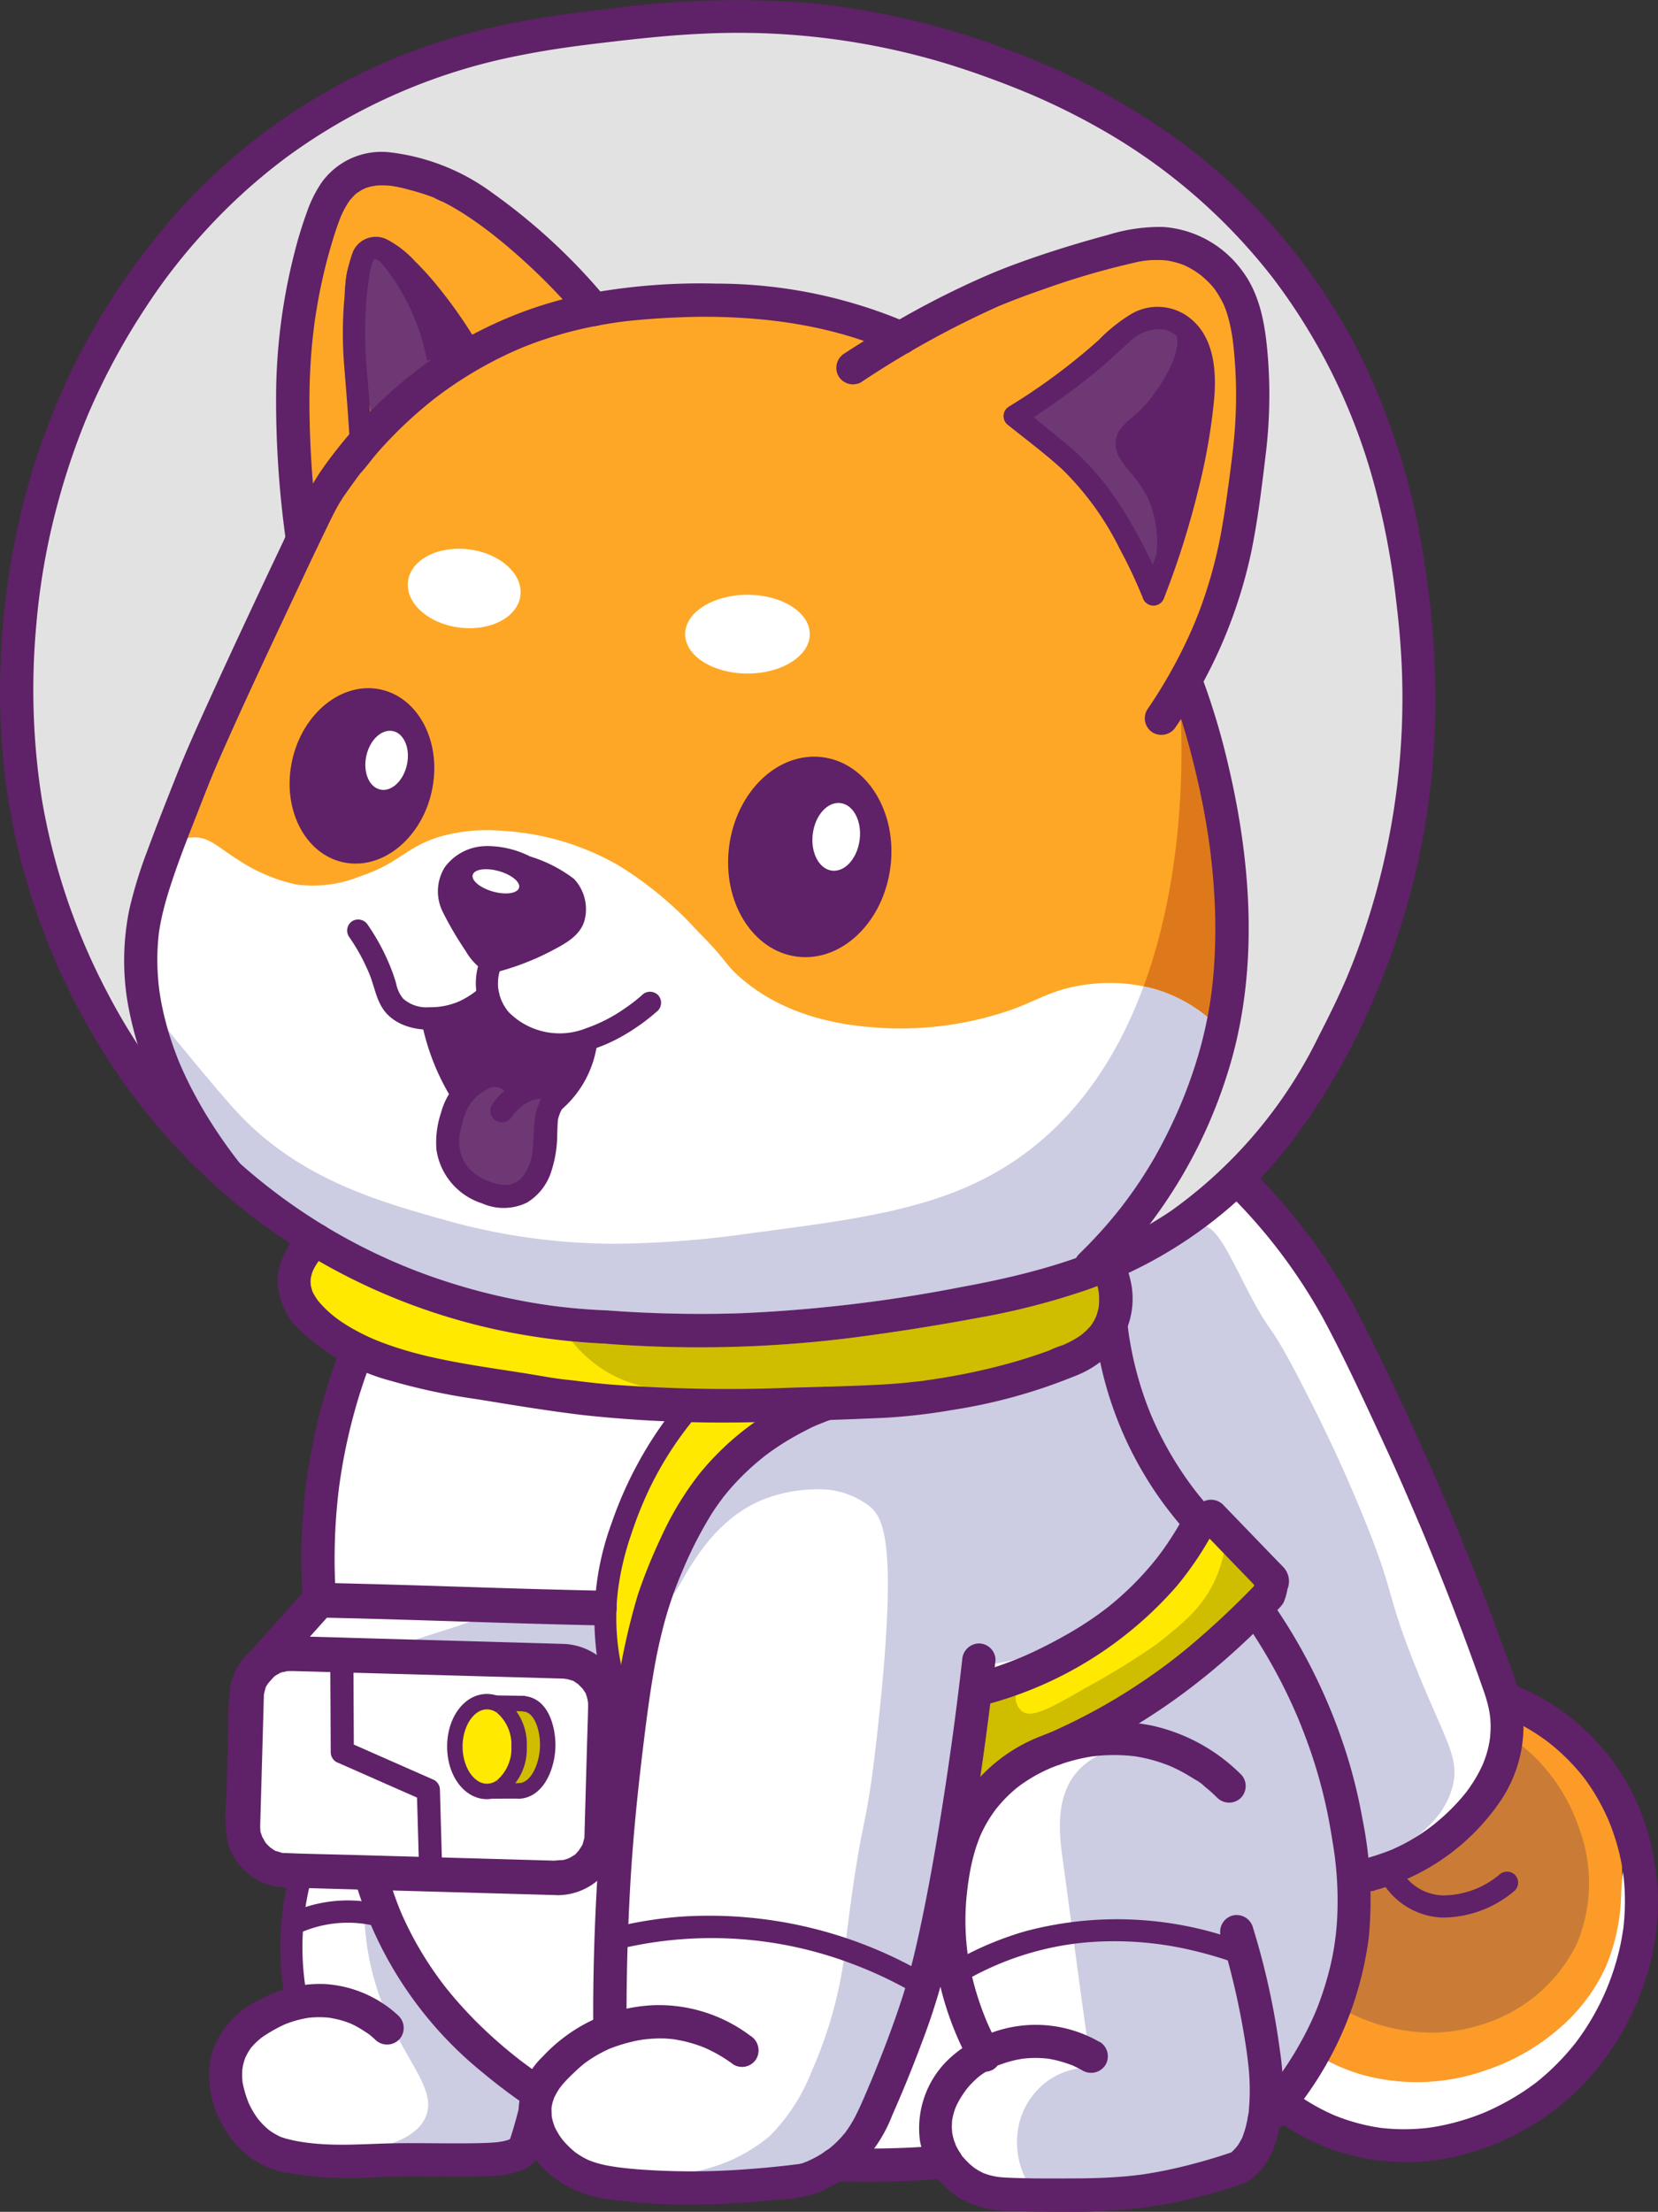 <svg id="g8" xmlns="http://www.w3.org/2000/svg" width="137.388" height="183.205" viewBox="0 0 137.388 183.205">
  <rect x="0" y="0" width="137.388" height="183.205" fill="#333333" stroke="none"/>
  <g id="g10" transform="translate(0)">
    <path id="path14" d="M1319.292-4468.717a56.571,56.571,0,0,1-7.413-20.288,57.756,57.756,0,0,1,1.542-24.559c1.345-4.744,4.546-15.521,14.333-24.793,10.864-10.292,23.373-12.6,30.109-13.851a67.657,67.657,0,0,1,16.486-.978,65.2,65.2,0,0,1,15.018,2.73,53.562,53.562,0,0,1,18.536,9.431,51.249,51.249,0,0,1,14.469,18.539,54.328,54.328,0,0,1,4.425,16.282,65.662,65.662,0,0,1-.647,22.179c-1.309,6.12-3.234,15.2-10.348,23.183-8.159,9.161-18.525,11.715-27.661,13.967a71.344,71.344,0,0,1-29.858,1.431c-5.808-.986-25.185-4.277-36.712-19.853-1.042-1.407-1.806-2.626-2.281-3.42" transform="translate(-1309.891 4554.628)" fill="#e2e2e2"/>
    <path id="path18" d="M1521.156-4224.2c2-4.752,3.786-8.849,5.248-12.144.9-2.038,3.669-8.241,7.494-16.316.741-1.564,1.363-2.864,1.8-3.768a29.909,29.909,0,0,1-2.117-7.19,29,29,0,0,1,3.04-17.912c.873-1.846,1.806-3.342,3.472-3.995.436-.171,1.838-.644,5.145.51.966.336,4.947,1.807,10.546,7.319,1.493,1.47,2.629,2.763,3.36,3.632a54.151,54.151,0,0,1,8.173-.751,41.055,41.055,0,0,1,12.314,1.348,36.761,36.761,0,0,1,4.967,1.774c3.719-2,6.981-3.549,9.553-4.7,4.55-2.029,6.967-2.819,9.94-2.983,3.607-.2,5.187.681,5.889,1.159a8.286,8.286,0,0,1,2.894,3.911c1.028,2.422,1.145,4.7.831,9a67.687,67.687,0,0,1-1.466,11.188,65.865,65.865,0,0,1-3.782,11.6c.533,1.518,1.037,3.137,1.489,4.854a60.192,60.192,0,0,1,2.036,13.452c.076,8.591-3.328,15.96-5.546,19.949l-85.278-19.938" transform="translate(-1509.931 4299.695)" fill="#fea726"/>
    <path id="path20" d="M1534.084-3121.357a3.853,3.853,0,0,1,2.3-.911c1.328-.017,2.028.848,3.757,1.917a14.042,14.042,0,0,0,4.755,1.994,10.412,10.412,0,0,0,5.292-.691c3.3-1.091,3.707-2.418,6.672-3.3a14.351,14.351,0,0,1,5.062-.46,21.737,21.737,0,0,1,9.739,2.914,30.506,30.506,0,0,1,6.518,5.445c2.382,2.375,2.138,2.6,3.451,3.758,4.237,3.745,9.768,4.087,11.887,4.218a27.981,27.981,0,0,0,10.89-1.61c2.177-.834,3.375-1.665,5.981-1.994a13.778,13.778,0,0,1,6.365.614,12.623,12.623,0,0,1,3.988,2.377,29.086,29.086,0,0,1-2.5,10.217,29.188,29.188,0,0,1-7.547,10.106c-2.067.669-4.83,1.5-8.129,2.3a110.13,110.13,0,0,1-17.012,2.8c-5.874.462-12.74,1-21.451-.716a47.825,47.825,0,0,1-16.863-6.089,31.68,31.68,0,0,1-11.035-10.147,24.222,24.222,0,0,1-3.921-10.049,23.732,23.732,0,0,1,1.8-12.692" transform="translate(-1520.327 3191.625)" fill="#fff"/>
    <path id="path22" d="M2074.148-2692.579a2.406,2.406,0,0,0-1.265-1.3,2.759,2.759,0,0,0-2.53.575,4.353,4.353,0,0,0-1.431,2.224,5.5,5.5,0,0,0-.417,3.732,4.821,4.821,0,0,0,2.115,2.675c.286.17,2.3,1.322,3.95.376a3.741,3.741,0,0,0,1.536-2.067c.507-1.354.073-2.038.437-3.648a7.428,7.428,0,0,1,.918-2.239,2.835,2.835,0,0,0-1.548-.7,2.838,2.838,0,0,0-1.763.377" transform="translate(-2031.289 2783.025)" fill="#6d3874"/>
    <path id="path24" d="M2082.469-3075.166h0a9.2,9.2,0,0,1-1.906-3.08,4.391,4.391,0,0,1-.028-3.023,3.484,3.484,0,0,1,2.1-2.1c.642-.156.864.092,3.068.887,2.18.786,2.684.8,3.34,1.488a2.828,2.828,0,0,1,.9,1.817,3.118,3.118,0,0,1-.972,2.1,5.873,5.873,0,0,1-3.983,2.212,11.969,11.969,0,0,1-2.519-.3" transform="translate(-2042.674 3154.052)" fill="#5f2167"/>
    <path id="path26" d="M2497.108-3533.343c0,1.8-2.312,3.263-5.164,3.263s-5.164-1.461-5.164-3.263,2.312-3.262,5.164-3.262,5.164,1.46,5.164,3.262" transform="translate(-2430.006 3585.87)" fill="#fff"/>
    <path id="path28" d="M2008.8-3613.541c-.229,1.787-2.5,2.969-5.074,2.638s-4.472-2.047-4.243-3.835,2.5-2.968,5.074-2.637,4.472,2.048,4.243,3.834" transform="translate(-1965.676 3662.883)" fill="#fff"/>
    <path id="path30" d="M3072.034-4009.289a23.5,23.5,0,0,0,5.21-3.368c2.221-1.906,3.008-3.341,5.117-3.79a4.457,4.457,0,0,1,3.579.563c.665.524,1.228,1.433,1.407,3.835a20.317,20.317,0,0,1-.963,7.5c-.807,2.779-1.779,5.907-2.949,9.319-1.228-1.96-2.3-3.606-3.119-4.857-3.591-5.456-4.163-5.872-4.806-6.186-1.369-.67-3.185-.946-3.492-2.2a1.674,1.674,0,0,1,.016-.813" transform="translate(-2987.596 4043.217)" fill="#5f2167"/>
    <path id="path32" d="M1891.079-4125.167a1.015,1.015,0,0,0,.561-.217c.9-.759-.287-3.067-1.028-6.071-.259-1.05-1.7-6.894.261-8.117a2.417,2.417,0,0,1,1.687-.153c1.5.231,2.478,1.3,3.477,2.509a53.468,53.468,0,0,1,4.077,5.676l-9.035,6.374" transform="translate(-1861.243 4160.616)" fill="#6d3874"/>
    <path id="path34" d="M1698.569-2484.95s-.007.019-.02.053c0,0-.731,1.974-1.267,3.919-1.018,3.7-1.683,6.107-1.574,9.2.079,2.245.511,3.354-.071,5.409a10.014,10.014,0,0,1-1.363,2.893,17.276,17.276,0,0,0-2.792,3.4,17.68,17.68,0,0,0-1.832,3.95c-.8,2.463-2.139,6.623-.277,9.767a25.688,25.688,0,0,0,3.523,3.729,23.919,23.919,0,0,1,.764,2.8c.3,1.711-.2,2.247-.268,4.273a13.41,13.41,0,0,0,.465,3.914,14.638,14.638,0,0,0-2.958,2.216,7.482,7.482,0,0,0-2.3,3.067,5.882,5.882,0,0,0,.888,5.086c.292.4,1.429,1.838,5.883,2.65a15.329,15.329,0,0,0,5.889.053,17.484,17.484,0,0,1,5.592-.069c2.782.371,5.116,1.13,6.441-.2a3.025,3.025,0,0,0,.788-1.7,8.289,8.289,0,0,0,1.819,2.209c2.165,1.838,4.644,1.915,9.206,1.989,3.589.058,6.948.08,11.04-1.427a24.343,24.343,0,0,0,3.743-1.752,6.643,6.643,0,0,0,2.086,1.308,7.483,7.483,0,0,0,5.662-.283,7.651,7.651,0,0,0,3.387,3.181,8.3,8.3,0,0,0,7.206-.42,37.193,37.193,0,0,0,8.722-.879c4.821-1.077,5.9-2.355,6.351-3.051a6.148,6.148,0,0,0,.859-3.8,16.13,16.13,0,0,0,3.626-3.49,19.593,19.593,0,0,0,3.5-10.187,27.2,27.2,0,0,0,.106-4.873,23.676,23.676,0,0,0,6.9-2.9c2.466-1.543,4.949-3.1,5.828-5.982.46-1.51.279-2.72-.068-4.86a28.684,28.684,0,0,0-3-8.827c-1.82-4.555-3.422-8.374-4.65-11.244a113,113,0,0,0-6.392-13.346,51.993,51.993,0,0,0-4.42-6.507c-1.25-1.562-2.393-2.8-3.253-3.684a45.665,45.665,0,0,1-7.055,4.294,45.623,45.623,0,0,1-4.294,1.841,5.281,5.281,0,0,1,1.073,3.681,5.32,5.32,0,0,1-1.84,3.221c-2.971,2.838-7.553,3.47-10.429,3.834-7.523.954-11.285,1.43-13.8,1.534-6.886.283-10.776.443-15.952-.153-11.659-1.344-20.748-5.478-21.473-3.835" transform="translate(-1669.246 2597.56)" fill="#fff"/>
    <path id="path36" d="M2037.061-2821.782h0a12.422,12.422,0,0,0,.855,3.161,12.411,12.411,0,0,0,1.684,2.867,3.757,3.757,0,0,1,1.577-1.094,3.955,3.955,0,0,1,2.282-.077,4.405,4.405,0,0,1,.958.345c.184,0,.479,0,.844,0a6.56,6.56,0,0,1,2.032.076,2.4,2.4,0,0,1,1.055.748,4.952,4.952,0,0,0,1.563-2.218,4.929,4.929,0,0,0,.221-2.288,6.469,6.469,0,0,1-2.569.288,7.385,7.385,0,0,1-4.064-1.879,9.431,9.431,0,0,1-1.726-1.86l-4.71,1.93" transform="translate(-2001.5 2906.605)" fill="#5f2167"/>
    <path id="path38" d="M2117.1-3053.177c-.13.469-1.1.611-2.157.316s-1.815-.915-1.684-1.384,1.1-.61,2.157-.315,1.815.914,1.684,1.384" transform="translate(-2074.088 3126.711)" fill="#fff"/>
    <path id="path40" d="M1802.652-2383.128a5.164,5.164,0,0,0-.716,3.664c.139.592.665,2.192,3.535,3.661,9.488,4.859,28.063,5.384,28.063,5.384,20.186.57,9.844-1.184,26.71-1.827,1.438-.055,4.655-.162,6.888-2.444,2.082-2.128,2.307-5.124,2.3-6.71a53.876,53.876,0,0,1-7.367,2.6c-2.842.778-6.023,1.4-14.417,1.994-7.864.559-11.8.839-16.719.613a70.477,70.477,0,0,1-14.571-1.84,62.841,62.841,0,0,1-13.7-5.1" transform="translate(-1777.368 2486.803)" fill="#ffe900"/>
    <path id="path42" d="M2087.232-1593.02a2.518,2.518,0,0,0-1.135.249,2.894,2.894,0,0,0-1.372,1.692,4.57,4.57,0,0,0,.016,2.767c.252,1.134.445,2,1.115,2.313a10.251,10.251,0,0,0,1.9.279c.269.037.489.069.629.09a2.579,2.579,0,0,0,2.018-.176,2.733,2.733,0,0,0,.972-1.24,6.23,6.23,0,0,0,.7-2.871c-.011-.879-.024-2-.781-2.574a2.538,2.538,0,0,0-1.265-.375,15.221,15.221,0,0,0-2.8-.152" transform="translate(-2046.713 1733.975)" fill="#ffe900"/>
    <path id="path44" d="M2359.727-2092.928a30.1,30.1,0,0,0-2.573,3.805,26.961,26.961,0,0,0-2.914,7.073,21.616,21.616,0,0,0,.886,11.975,58.7,58.7,0,0,1,2.155-7.254c1.618-4.388,2.943-7.982,6.121-11.31a21.634,21.634,0,0,1,5.7-4.252l-9.379-.037" transform="translate(-2303.256 2210.292)" fill="#ffe900"/>
    <path id="path46" d="M3537.111-1337.332a17.8,17.8,0,0,0,5.146,2.15,18.391,18.391,0,0,0,8.812-.105,21.341,21.341,0,0,0,9.663-5.368,18.5,18.5,0,0,0,4.637-6.673,17.857,17.857,0,0,0,1.191-8.2,17.4,17.4,0,0,0-1.125-4.7,15.973,15.973,0,0,1-4.959,12.372c-4.052,3.691-9.062,3.852-11.452,3.937a21.7,21.7,0,0,1-8.231-1.33l-3.681,7.925" transform="translate(-3430.792 1512.163)" fill="#fff"/>
    <path id="path48" d="M2976.223-1895.483c1.458-1.523,3.178-.42,6.647-1.842,2.5-1.026,4.241-2.866,7.72-6.544,1.839-1.945,3.234-3.648,4.141-4.806a13.593,13.593,0,0,1,3.067,1.733,13.574,13.574,0,0,1,2.966,3.073,13.123,13.123,0,0,1-2.5,4.6c-1.637,1.919-2.754,2.021-7.7,5.094-3.856,2.4-3.852,2.754-6.056,3.767-1.154.53-1.968.805-4.975,2.094-1.426.611-2.59,1.126-3.358,1.469-1.166-3.5-1.632-6.879.051-8.638" transform="translate(-2895.314 2034.731)" fill="#ffe900"/>
    <path id="path50" d="M3608.645-1552.57a15.782,15.782,0,0,0,3.221,1.329,17.131,17.131,0,0,0,10.276-.409,17.749,17.749,0,0,0,5.931-3.374,14.851,14.851,0,0,0,3.937-5.164,16.353,16.353,0,0,0,1.278-6.186,18.09,18.09,0,0,0-.409-5.828,14.5,14.5,0,0,0-1.687-4.243,13.874,13.874,0,0,0-5.846-5.177,16.261,16.261,0,0,1-1.517,5.177,16.916,16.916,0,0,1-8.385,7.925,16.4,16.4,0,0,1-3.937,1.125c.017.744.017,1.741-.051,2.914a35.527,35.527,0,0,1-1.074,6.9,34.157,34.157,0,0,1-1.738,5.011" transform="translate(-3498.951 1723.106)" fill="#fc9b28"/>
    <path id="path52" d="M2984.353-1477.3q.127-.96.254-1.921.166.573.359,1.155c.768-.343,1.932-.858,3.358-1.469l.292-.125q-2.013,1.12-4.264,2.361" transform="translate(-2904.107 1625.955)" fill="#ccc"/>
    <path id="path54" d="M2990.1-1851.729q-.194-.58-.359-1.155l.185-1.4a9.7,9.7,0,0,0,.788-5.957h3.375a1.648,1.648,0,0,0-.69,1.151,1.505,1.505,0,0,0,.536,1.227.991.991,0,0,0,.62.189c.882,0,2.313-.776,4.595-2.106a64.906,64.906,0,0,0,5.981-3.681c2.184-1.733,3.788-3.036,4.831-5.368a10.818,10.818,0,0,0,.844-2.991,4.263,4.263,0,0,1,2.685,2.454,3.146,3.146,0,0,1,.076,1.457,7.164,7.164,0,0,1-2.455,3.672,29.992,29.992,0,0,0-4.568,3.274c-6.968,4.4-8.238,5.093-8.238,5.093-1.387.78-2.909,1.632-4.555,2.547l-.292.125c-1.427.611-2.591,1.126-3.359,1.469" transform="translate(-2909.24 1999.616)" fill="#cfbd00"/>
    <path id="path56" d="M3446.152-1044.194a4.64,4.64,0,0,0,2.03-1.647,6.147,6.147,0,0,0,.858-3.8,16.362,16.362,0,0,0,3.006-2.718q-.529,1.139-1.058,2.277c-.521.481-.993.868-1.364,1.16a4.529,4.529,0,0,1-.46,2.571,4.742,4.742,0,0,1-3.013,2.155m8.91-12.315c-.138-.044-.272-.087-.4-.131.123-.3.235-.6.338-.89.083.05.19.113.318.185q-.118.4-.255.837" transform="translate(-3344.123 1223.736)" fill="#a6a6e3"/>
    <path id="path58" d="M3073.114-1692.722q-1.308,0-2.709-.042a6.743,6.743,0,0,1-.716-5.113,6.167,6.167,0,0,1,2.454-3.476,6.1,6.1,0,0,1,3.389-1.023h.087c-.936-6.559-1.673-12.245-2.351-17.178-.265-1.926-.717-5.172,1.227-7.362a5.917,5.917,0,0,1,2.556-1.636,28.257,28.257,0,0,1,1.943-2.761c.53-.663,1.075-1.284,1.63-1.865,4.8-2.967,5.905-3.089,7.522-4.985a12.269,12.269,0,0,0,.854-1.128q.32-.159.629-.3a28.559,28.559,0,0,1,4.6,7.771c1.084,2.78,1.032,4,2.557,15.542.107.809.2,1.5.278,2.1q-.548,3.348-1.1,6.7l.109.066c-.1.294-.215.592-.338.89q-.285-.1-.538-.189l-2.077,4.472a16.381,16.381,0,0,1-3.006,2.718,6.147,6.147,0,0,1-.859,3.8,4.642,4.642,0,0,1-2.03,1.647,25.387,25.387,0,0,1-4.452.81,83.351,83.351,0,0,1-9.663.554" transform="translate(-2985.2 1873.627)" fill="#cccce3"/>
    <path id="path60" d="M3548.685-1035.928q.528-1.139,1.058-2.277l2.077-4.472c.168.062.348.125.538.189.128.044.262.087.4.131-.289.907-.648,1.9-1.1,2.965a19.235,19.235,0,0,1-2.976,3.464" transform="translate(-3441.82 1209.583)" fill="#cccce3"/>
    <path id="path62" d="M3306.112-1727.03c.617-.647,1.247-1.244,1.88-1.8l1.041-.658a25.718,25.718,0,0,0,3.527-2.616c.667-.391,1.313-.736,1.928-1.042a12.338,12.338,0,0,1-.854,1.128c-1.617,1.9-2.727,2.018-7.522,4.985" transform="translate(-3210.69 1867.478)" fill="#3182da"/>
    <path id="path64" d="M3611.778-1049.809c.449-1.062.809-2.058,1.1-2.965.092-.288.176-.567.255-.837.119.067.259.143.414.224a15.271,15.271,0,0,1-1.766,3.578" transform="translate(-3501.937 1220)" fill="#ca7c37"/>
    <path id="path66" d="M3345.966-1707.775a29.958,29.958,0,0,1,4.568-3.274,25.683,25.683,0,0,1-3.527,2.616l-1.041.659" transform="translate(-3248.663 1846.427)" fill="#2768b3"/>
    <path id="path68" d="M3270.206-2375.038a35.541,35.541,0,0,0-1.415-6.8c-1.69-5.388-2.536-8.082-4.805-10.327-.706-.7-2.164-1.966-1.943-3.374.135-.861.768-.956.92-1.841.256-1.495-1.256-2.943-2.454-4.09-1.863-1.784-2.581-2.1-2.965-2.147a2.673,2.673,0,0,1-.92-.154c-1.027-.45-1.33-1.814-1.457-2.3-.653-2.5-1.974-2.239-3.835-6.135a11.785,11.785,0,0,1-1.533-6.442,13.271,13.271,0,0,0,.459-2.147,10.833,10.833,0,0,0-.6-2.7,36.934,36.934,0,0,0,7.186-4.2c.95.45,1.641,1.769,3.152,4.748,2.477,4.884,1.753,2.417,4.908,8.589,1.135,2.22,2.918,5.729,4.908,10.583,2.785,6.794,1.865,6.341,4.448,12.731,2.406,5.95,3.594,7.35,3.017,9.714-.767,3.137-3.941,5.078-6.511,6.21q-.271.042-.561.075" transform="translate(-3156.9 2529.261)" fill="#cccce3"/>
    <path id="path70" d="M2580.034-780.871a22.509,22.509,0,0,0,5.728-1.3c.553-.2,1.065-.415,1.535-.625a16.227,16.227,0,0,1-7.262,1.927" transform="translate(-2518.861 961.962)" fill="#a6a6e3"/>
    <path id="path72" d="M2372.309-2142.774a34.542,34.542,0,0,1-9.008-1.332,21.545,21.545,0,0,0,3.546.3,13.6,13.6,0,0,0,9.26-3.138,15.563,15.563,0,0,0,3.528-5.445,35.119,35.119,0,0,0,2.889-11.4c1.351-10.75,1.52-7.444,2.556-16.872,1.717-15.622.467-17.538-.716-18.507a6.869,6.869,0,0,0-4.407-1.365,12.155,12.155,0,0,0-4.386.854c-5.056,2.046-6.965,7.777-7.438,7.778a.059.059,0,0,1-.027-.006c-.377-.213.859-3.76,3.17-7.26,1.927-2.917,4.161-6.3,8.385-7.668a10.842,10.842,0,0,1,3.415-.531c1.107,0,2.1.143,3.027.224.586.052,1.212.082,1.877.082,3.937,0,9.272-1.064,16.119-5.093a25.4,25.4,0,0,0,1.023,4.5,20.328,20.328,0,0,0,3.885,7.464,17.21,17.21,0,0,0,1.841,1.84,19.468,19.468,0,0,1-3.221,5.318h0c-.482.509-.93.983-1.352,1.424a22.457,22.457,0,0,1-12.875,5.694,8.58,8.58,0,0,1,.3.889,2.9,2.9,0,0,0-.44.378c-1.39,1.453-1.314,4.013-.589,6.83a14.446,14.446,0,0,1-.74,1.247,139.448,139.448,0,0,1-4.193,19.632c-2.193,7.536-3.414,9.3-4.7,10.532a11.5,11.5,0,0,1-2.249,1.675c-.47.21-.982.422-1.535.625a22.519,22.519,0,0,1-5.728,1.3c-.408.02-.814.029-1.215.029" transform="translate(-2312.351 2323.895)" fill="#cccce3"/>
    <path id="path74" d="M2975.632-1791.567c-.726-2.817-.8-5.377.589-6.83a2.863,2.863,0,0,1,.44-.379q.068.246.123.5-.394,2.978-.788,5.957c-.119.266-.241.516-.364.747m13.6-13.791c.421-.442.869-.915,1.351-1.425h0a18.877,18.877,0,0,1-1.351,1.425" transform="translate(-2895.312 1937.644)" fill="#3182da"/>
    <path id="path76" d="M2993.659-1620.373q.394-2.978.788-5.957h0a9.7,9.7,0,0,1-.788,5.957" transform="translate(-2912.976 1765.703)" fill="#2768b3"/>
    <path id="path78" d="M1927.474-1209.441a34.9,34.9,0,0,1-4.222-.257c3.252-.682,4.255-1.865,4.6-2.76.99-2.555-2.466-5.084-4.218-11.043a22.956,22.956,0,0,1-.921-6.135l13.651,15.874-1.534,3.528a34.4,34.4,0,0,1-3.835.613,34.447,34.447,0,0,1-3.524.18" transform="translate(-1892.548 1387.724)" fill="#cccce3"/>
    <path id="path80" d="M3243.205-2862.652a29.064,29.064,0,0,0,5.46-8.118,28.971,28.971,0,0,0,2.226-7.589,38.855,38.855,0,0,0,1.64-7.193,32.819,32.819,0,0,1-.318,7.532c-.4,2.287-1.871,8.6-8.727,15.238l-.28.131" transform="translate(-3150.75 2965.528)" fill="#2c7bc7"/>
    <path id="path82" d="M3297.528-3331.41c.148-.985.229-1.87.273-2.627a12.625,12.625,0,0,0-3.987-2.377,11.158,11.158,0,0,0-1.662-.459c3.9-10.6,3.131-22.08,2.966-24.158q.613,2.147,1.227,4.3a65.479,65.479,0,0,1,1.994,10.276c.334,2.59.68,5.24.829,7.857a38.848,38.848,0,0,1-1.64,7.194" transform="translate(-3197.388 3418.579)" fill="#de791b"/>
    <path id="path84" d="M1602.057-2821.752q-3.85,0-7.693-.287c-.033,0-.067-.006-.1-.008h0l-.07,0q-1.416-.06-2.828-.2c-.515-.05-1.281-.139-1.636-.187-.453-.06-1.295-.192-1.9-.3a50.815,50.815,0,0,1-9.136-2.507,47.967,47.967,0,0,1-17.448-11.522q-1.323-1.369-2.518-2.812a43.32,43.32,0,0,1-1.813-6.939s4.767,5.918,6.749,8.052c5.147,5.545,11.765,7.4,17.383,8.973a51.746,51.746,0,0,0,14.121,1.916,84.067,84.067,0,0,0,11.237-.894c9.335-1.222,16.014-2.1,21.831-6.084,5.247-3.6,8.514-8.853,10.531-14.34a11.182,11.182,0,0,1,1.662.459,12.625,12.625,0,0,1,3.987,2.377c-.044.757-.125,1.642-.273,2.627a29,29,0,0,1-2.226,7.589,29.07,29.07,0,0,1-5.46,8.118,53.237,53.237,0,0,1-12.837,3.746,122.247,122.247,0,0,1-18.261,2.163q-1.652.055-3.3.055" transform="translate(-1544.005 2930.592)" fill="#cccce3"/>
    <path id="path86" d="M2178.017-1585.112a2.309,2.309,0,0,1-.313-.022,2.08,2.08,0,0,0,.741-.272,2.733,2.733,0,0,0,.972-1.24,6.332,6.332,0,0,0,.7-2.516,4.328,4.328,0,0,1-.006,1.327c-.124.779-.3,2.1-1.342,2.569a1.827,1.827,0,0,1-.749.154m-.19-7.39c-.27-.035-.574-.068-.912-.091a1.452,1.452,0,0,1,.224-.016,2.5,2.5,0,0,1,.688.108" transform="translate(-2134.757 1733.574)" fill="#cccce3"/>
    <path id="path88" d="M2167.1-1584.8a3.376,3.376,0,0,1-1.315-.515,3.63,3.63,0,0,0,1.112-1.112,4.038,4.038,0,0,0,.421-3.03c-.4-1.609-1.63-2.191-1.381-2.607a.508.508,0,0,1,.373-.2c.338.023.642.056.912.091a2.784,2.784,0,0,1,.9.449,2.954,2.954,0,0,1,.882,1.3,6.076,6.076,0,0,1,.5,1.587,6.332,6.332,0,0,1-.7,2.516,2.736,2.736,0,0,1-.972,1.24,2.083,2.083,0,0,1-.742.272" transform="translate(-2124.149 1733.244)" fill="#cfbd00"/>
    <path id="path90" d="M1863.633-1757.022a40.879,40.879,0,0,0-7.26-1.738,40.863,40.863,0,0,0-5.844-.42c-1.338,0-2.567.065-3.666.164-5.732-.536-7.058-.688-7.055-.716,0,0,0,0,.01,0,.061,0,.393.055.931.11a21.625,21.625,0,0,0,2.18.11,20.39,20.39,0,0,0,4.65-.525c.488-.115.156-.057,3.885-1.227a37.621,37.621,0,0,1,5.879-1.636,15.236,15.236,0,0,1,2.038-.135,16.887,16.887,0,0,1,3.075.288l1.023.1q.076,2.813.153,5.624" transform="translate(-1813.552 1895.961)" fill="#cccce3"/>
    <path id="path92" d="M2749.971-2150.605c-.445-.02-.921-.043-1.431-.069,3.288-.432,3.3-1.254,13.632-1.654-.349.123-.694.238-1.032.346-.413.059-.805.109-1.17.156-4.5.57-7.652.97-10,1.221" transform="translate(-2679.418 2266.891)" fill="#a6a6e3"/>
    <path id="path94" d="M2782.278-2143.517c-.825,0-1.939-.035-3.392-.1,2.347-.251,5.5-.651,10-1.221.365-.046.757-.1,1.17-.156a35.52,35.52,0,0,1-6.539,1.433c-.3.03-.713.045-1.238.045" transform="translate(-2708.333 2259.903)" fill="#cccce3"/>
    <path id="path96" d="M2309.541-2315.641c-1.87-.094-4.189-.225-7.027-.385-6.886-.389-10.327-.717-13.293-3.272a11.759,11.759,0,0,1-1.414-1.451q1.432.138,2.871.2h0q3.868.289,7.748.29a99.387,99.387,0,0,0,13.136-.863c3.259-.433,6.516-.947,9.748-1.549a60.127,60.127,0,0,0,9.4-2.422q.491-.178.977-.367a3.968,3.968,0,0,1,.1,2.2,4.313,4.313,0,0,1-1.662,2.3,24.6,24.6,0,0,1-6.949,3.665c-10.335.4-10.344,1.221-13.632,1.654" transform="translate(-2240.419 2431.857)" fill="#cfbd00"/>
    <path id="path98" d="M3658.129-1513.721c-.038-.34-.088-.744-.151-1.236.008-.073.016-.145.024-.216a27.266,27.266,0,0,0,.169-3.109l.3-1.857a23.623,23.623,0,0,0,6.532-2.811,24.646,24.646,0,0,0,3.5-2.482,17.264,17.264,0,0,1-6.059,4.425,16.4,16.4,0,0,1-3.937,1.125c.017.744.017,1.741-.051,2.914-.069,1.2-.192,2.291-.333,3.248m12.706-15.211h0a6.769,6.769,0,0,0,.223-2.825c.183.125.418.292.691.5a15.888,15.888,0,0,1-.913,2.321h0" transform="translate(-3545.957 1675.592)" fill="#a6a6e3"/>
    <path id="path100" d="M3654.814-1514.97c-.045-.349-.1-.743-.157-1.191q.175-1.067.35-2.134a27.329,27.329,0,0,1-.169,3.109c-.008.07-.016.143-.024.216m.5-5.182q.1-.587.192-1.175c.205-.014.4-.033.6-.054.006.052.012.1.017.156q.266-.109.544-.231a12.8,12.8,0,0,0,2.319-.586,13.847,13.847,0,0,0,5.93-4.192,15.049,15.049,0,0,0,2.984-5.535h0a6.772,6.772,0,0,1-.223,2.825h0a15.907,15.907,0,0,1-2.325,3.5,24.634,24.634,0,0,1-3.5,2.482,23.622,23.622,0,0,1-6.532,2.811" transform="translate(-3542.794 1675.604)" fill="#cccce3"/>
    <path id="path102" d="M3656.212-1497.052a15.447,15.447,0,0,1-6.981-1.75,13.671,13.671,0,0,0,.591-2.52,7.721,7.721,0,0,0-.026-2.223c.141-.957.264-2.05.333-3.248.068-1.173.068-2.17.051-2.914a16.411,16.411,0,0,0,3.937-1.124,17.263,17.263,0,0,0,6.059-4.426,15.887,15.887,0,0,0,2.325-3.5h0a15.841,15.841,0,0,0,.913-2.321,14.953,14.953,0,0,1,5.018,6.973,13.02,13.02,0,0,1-.2,9.817,13.027,13.027,0,0,1-8.078,6.646,13.367,13.367,0,0,1-3.937.589" transform="translate(-3537.623 1665.415)" fill="#ca7c37"/>
    <path id="path104" d="M3634.029-1169.868c-.128-.072-.234-.135-.318-.185a24.829,24.829,0,0,0,1.145-5.571c.064.492.114.9.152,1.236a33.866,33.866,0,0,1-.741,3.654q-.107.413-.238.865" transform="translate(-3522.835 1336.258)" fill="#8585cc"/>
    <path id="path106" d="M3631.514-1194.115l-.109-.066q.55-3.348,1.1-6.7c.06.448.111.842.157,1.191a24.869,24.869,0,0,1-1.145,5.571" transform="translate(-3520.638 1360.32)" fill="#a3a3cc"/>
    <path id="path108" d="M3640.859-1144.668c-.156-.081-.295-.157-.414-.224q.131-.452.238-.865a33.877,33.877,0,0,0,.741-3.654,7.711,7.711,0,0,1,.026,2.223,13.671,13.671,0,0,1-.591,2.52" transform="translate(-3529.251 1311.281)" fill="#a26343"/>
    <path id="path110" d="M3685.261-1312.9l-.017-.156q.291-.033.561-.075c-.185.081-.367.158-.544.231" transform="translate(-3571.938 1467.278)" fill="#a3a3cc"/>
    <path id="path112" d="M3072.649-4001.094a22.108,22.108,0,0,0-1.04-3.167q.624.969,1.335,2.1c-.082.343-.179.7-.3,1.07m-5.9-10.295-.034-.032a20.3,20.3,0,0,0-1.652-1.4c.092.04.182.083.271.126a3.854,3.854,0,0,1,1.415,1.31m-4.886-3.437q-.293-.148-.567-.276c.156-.05.324-.107.5-.172a1.512,1.512,0,0,0,.043.373c.006.025.013.05.021.076m8.385-7.17a2.292,2.292,0,0,1,1.272-1.183,3.024,3.024,0,0,1,.986-.158,3.168,3.168,0,0,1,1.46.343,4.771,4.771,0,0,0-.492-.024,6.15,6.15,0,0,0-1.289.145,4.863,4.863,0,0,0-1.937.877" transform="translate(-2977.425 4049.642)" fill="#ca7c37"/>
    <path id="path114" d="M3083.12-3995.735q-.709-1.125-1.335-2.1a20.757,20.757,0,0,0-4.857-7.128,3.857,3.857,0,0,0-1.414-1.31c-.089-.043-.179-.085-.271-.125a20.591,20.591,0,0,0-3.2-2c-.008-.025-.014-.05-.021-.076a1.535,1.535,0,0,1-.043-.372,17.22,17.22,0,0,0,2.36-1.056,15.225,15.225,0,0,0,4.805-3.783,14.9,14.9,0,0,0,1.284-1.885,4.86,4.86,0,0,1,1.937-.876,6.109,6.109,0,0,1,1.289-.146,4.642,4.642,0,0,1,.492.025,1.94,1.94,0,0,1,.724.632c1.1,1.671-1.324,4.929-1.841,5.624-1.379,1.855-2.773,2.146-2.965,3.579-.237,1.762,1.7,2.587,2.76,5.011a9.154,9.154,0,0,1,.3,5.985" transform="translate(-2987.6 4043.214)" fill="#6d3874"/>
    <path id="path116" d="M2046.844-4051.887c-.78-1.181-1.527-2.214-2.209-3.1,1.206,1.093,2.114,2.2,2.209,3.1" transform="translate(-2008.717 4079.803)" fill="#ca7c37"/>
    <path id="path118" d="M1948.08-4121.428a17.966,17.966,0,0,0-2.378-6.135,17.635,17.635,0,0,0-1.84-2.454,39.68,39.68,0,0,1,4.754,3.54c.682.889,1.429,1.922,2.209,3.1a1.289,1.289,0,0,1-.061.566c-.188.531-.825,1.1-2.684,1.38" transform="translate(-1912.697 4151.29)" fill="#5f2167"/>
    <path id="path120" d="M1694.5-4037.679a68.426,68.426,0,0,1,2.406-6.816,64.129,64.129,0,0,1,3.58-7.672q.177.445.377.9c-.435.9-1.057,2.2-1.8,3.769-1.777,3.752-3.326,7.1-4.566,9.814m53.826-29.444a36.64,36.64,0,0,0-3.53-1.177,38.734,38.734,0,0,0-10.7-1.363c-.574,0-1.115.007-1.618.015a54.224,54.224,0,0,0-8.173.752c-.159-.188-.336-.4-.532-.623a39.262,39.262,0,0,1,8.9-.923c.75,0,1.453.013,2.109.027a48.823,48.823,0,0,1,14.264,2.454l-.728.838" transform="translate(-1675.101 4094.527)" fill="#b5e6fc"/>
    <path id="path124" d="M1972.608-3962.578a38.487,38.487,0,0,1,6.276-4.6l.075.119-6.351,4.48" transform="translate(-1940.088 3996.132)" fill="#fec3dc"/>
    <path id="path128" d="M1333.449-4469.7a101.133,101.133,0,0,0,20.884-.572c3.259-.434,6.516-.947,9.747-1.549a60.105,60.105,0,0,0,9.4-2.422,36.72,36.72,0,0,0,16.608-12.011,56.44,56.44,0,0,0,7.248-12.748,62.362,62.362,0,0,0,4.5-17.766,69.588,69.588,0,0,0-.523-17.028,58.335,58.335,0,0,0-4.828-16.6,49.631,49.631,0,0,0-13.435-17.293,56.063,56.063,0,0,0-14.681-8.555,64.857,64.857,0,0,0-17.915-4.5,77.319,77.319,0,0,0-16.426.422c-2.949.34-5.9.714-8.806,1.311a52.573,52.573,0,0,0-10.012,3.112,49.592,49.592,0,0,0-17.586,12.763,57.449,57.449,0,0,0-7.231,10.349,57.381,57.381,0,0,0-5.191,13.169,63.165,63.165,0,0,0-2,16.993,55.04,55.04,0,0,0,3.981,19.786,56.758,56.758,0,0,0,6.057,11.239,51.828,51.828,0,0,0,13.61,13.34,51.2,51.2,0,0,0,19.881,7.846,54.246,54.246,0,0,0,6.72.707,1.4,1.4,0,0,0,1.38-1.38,1.4,1.4,0,0,0-1.38-1.381q-1.452-.059-2.9-.2c-.514-.05-1.281-.139-1.636-.187-.453-.061-1.295-.192-1.9-.3a50.773,50.773,0,0,1-9.136-2.507,47.965,47.965,0,0,1-17.448-11.521,49.685,49.685,0,0,1-8.361-11.637,53.506,53.506,0,0,1-5.411-15.977,58.519,58.519,0,0,1-.472-14.332,57.018,57.018,0,0,1,1.787-10.184q.585-2.173,1.333-4.3.328-.928.687-1.846.161-.413.33-.825c.05-.122.1-.244.151-.366,0-.011.088-.208.031-.074-.063.15.068-.158.08-.186a56.372,56.372,0,0,1,4.694-8.655,47.257,47.257,0,0,1,4.509-5.867,47.758,47.758,0,0,1,7.21-6.6,48.216,48.216,0,0,1,19.372-8.408c2.824-.561,5.31-.859,8.126-1.182,2.334-.268,4.672-.5,7.02-.6a59.664,59.664,0,0,1,19.786,2.389c2.177.656,4.33,1.427,6.438,2.28.239.1.477.2.715.293.12.051.092.038.062.025s-.062-.026.061.028l.461.2q.813.356,1.614.735,1.757.833,3.454,1.787a48.079,48.079,0,0,1,14.571,12.519,49.666,49.666,0,0,1,8.594,17.892,64.89,64.89,0,0,1,1.408,7.222c.018.125.044.328.011.076.016.126.033.251.049.377q.046.361.09.722.076.632.147,1.265c.2,1.753.336,3.511.392,5.275a60.56,60.56,0,0,1-2.251,18.4q-.566,2-1.268,3.968-.292.817-.61,1.625c-.1.249-.2.5-.3.742l-.122.3c-.038.092-.023.06-.01.027s.033-.08-.048.109c-.694,1.61-1.472,3.189-2.277,4.748a38.39,38.39,0,0,1-12.217,14.479c-5.241,3.563-11.269,5.222-17.462,6.345a122.378,122.378,0,0,1-18.261,2.163,103.021,103.021,0,0,1-11.1-.24,1.393,1.393,0,0,0-1.38,1.381,1.408,1.408,0,0,0,1.38,1.38" transform="translate(-1283.19 4581.008)" fill="#5f2167"/>
    <path id="path130" d="M1772.815-2431.988a6.553,6.553,0,0,0-2.054,3.17,5.455,5.455,0,0,0,1.566,5.133,17.49,17.49,0,0,0,7.746,4.348,52.19,52.19,0,0,0,7.146,1.513c2.922.478,5.847.963,8.789,1.313a108.056,108.056,0,0,0,15.326.541q4.756-.111,9.514-.322a48.665,48.665,0,0,0,5.683-.653,44.816,44.816,0,0,0,10.008-2.75,8.564,8.564,0,0,0,3.791-2.739,6.669,6.669,0,0,0,.908-5.45,10.377,10.377,0,0,0-.645-1.84,1.385,1.385,0,0,0-1.889-.5,1.423,1.423,0,0,0-.5,1.888c.095.217-.114-.29-.05-.12.022.059.048.117.071.177.042.109.082.218.119.328a7.789,7.789,0,0,1,.275,1.021c.015.077.027.155.041.232-.052-.289,0-.018.005.058.018.19.028.381.028.573q0,.132-.006.263c0-.023-.029.411-.01.218.015-.162-.02.12-.027.155q-.039.207-.1.409c-.032.115-.068.23-.11.343.016-.046.086-.171-.022.053a4.677,4.677,0,0,1-.255.466c-.05.081-.106.159-.159.239-.038.058-.168.18.01-.011-.125.134-.242.276-.374.4s-.265.241-.4.356c.226-.188-.05.032-.144.1a8.15,8.15,0,0,1-.87.508c-.127.064-.256.126-.386.185l-.209.094c-.1.046-.183.02.087-.036a8.615,8.615,0,0,0-1.147.447q-1.24.459-2.508.835a49.9,49.9,0,0,1-4.984,1.2q-1.053.2-2.113.358l-.47.068c-.143.02-.446.08-.131.019-.3.059-.615.079-.918.114-.769.088-1.539.161-2.311.208-2.623.158-5.259.208-7.886.286a126.911,126.911,0,0,1-15.3-.284q-.777-.071-1.553-.16-.4-.045-.8-.094l-.453-.058c-.111-.014-.6-.059-.188-.024-1.288-.11-2.582-.373-3.857-.575-2.552-.4-5.126-.754-7.649-1.319a31.85,31.85,0,0,1-3.607-1.019q-.458-.161-.91-.34c-.077-.03-.533-.224-.224-.089-.167-.073-.334-.145-.5-.221a17.26,17.26,0,0,1-1.83-.972c-.276-.17-.546-.348-.808-.538-.09-.065-.379-.291-.147-.106-.152-.122-.3-.245-.448-.373a9.5,9.5,0,0,1-.755-.738c-.08-.088-.156-.178-.233-.268-.024-.028-.155-.213-.032-.039a5.573,5.573,0,0,1-.336-.526c-.047-.086-.087-.175-.132-.261-.1-.189.079.3-.009-.037-.037-.14-.076-.282-.115-.421-.091-.326,0,.2,0-.005,0-.094-.013-.188-.014-.283s.005-.159.007-.239c.01-.365-.068.255.011-.093.033-.146.067-.291.113-.434,0-.007.122-.348.045-.141s.055-.114.062-.126q.093-.183.2-.359.064-.105.134-.207c.028-.041.189-.319.085-.126s.028-.033.057-.068.072-.084.108-.125c.074-.084.15-.166.229-.246.117-.119.238-.232.364-.342a1.389,1.389,0,0,0,0-1.952,1.414,1.414,0,0,0-1.952,0" transform="translate(-1747.613 2533.732)" fill="#5f2167"/>
    <path id="path132" d="M1706.572-1688.78l-5.808-.165-10.806-.306c-1.958-.055-3.92-.085-5.878-.166a1.339,1.339,0,0,1-.324-.024c.38.121-.092-.035-.187-.062-.067-.019-.133-.042-.2-.063l-.049-.017q-.222-.086.058.026c-.107.009-.363-.193-.447-.248a.78.78,0,0,1-.167-.115c.011.017.249.221.054.035-.1-.094-.2-.182-.29-.282-.015-.016-.231-.271-.083-.088.128.157-.009-.016-.036-.06-.088-.142-.161-.3-.253-.441-.111-.166.1.325.005.013-.021-.065-.046-.13-.066-.2-.025-.083-.136-.331-.1-.406-.036.068.02.274.009.068,0-.09-.013-.179-.014-.269,0-.057,0-.115,0-.172,0-.107.006-.214.009-.321q.061-2.154.122-4.307.071-2.489.141-4.977c.01-.353.016-.706.03-1.059v-.013c0-.09.013-.18.018-.27.012-.2-.06.261-.005.065.043-.151.069-.306.119-.456a.818.818,0,0,1,.071-.194c-.194.254-.026.072.028-.029.064-.12.139-.233.212-.348.147-.232-.037.031-.041.048.015-.059.125-.144.168-.189.072-.075.234-.285.333-.311-.017,0-.28.188-.048.042.086-.054.169-.112.258-.162.059-.034.121-.062.18-.1.093-.055.146-.143-.063.019a1.26,1.26,0,0,1,.392-.13,1.7,1.7,0,0,0,.254-.059c.173-.082-.264.017-.068,0,.162-.011.321-.021.483-.019l.121,0,.854.024,3.655.1,10.727.3c2.339.066,4.676.127,7.014.2l.121,0c.054,0,.449.071.238.014l.121.033c.068.016.135.034.2.054s.131.044.2.066c.271.088-.047-.028-.058-.026.109-.014.36.191.447.248a.781.781,0,0,1,.167.116c-.156-.229-.109-.093-.016,0,.109.106.214.215.32.325s.136.059-.035-.054a.807.807,0,0,1,.115.167c.058.09.259.337.247.445.012-.109-.082-.233-.027-.059.02.065.045.13.065.2.025.084.042.168.066.251.015.053.083.268.021.067-.067-.218.006.082.009.126,0,.072.006.144.006.216,0,.04,0,.08,0,.121-.017,1.087-.061,2.173-.092,3.259q-.076,2.69-.153,5.379-.024.853-.048,1.706c0,.106,0,.213-.009.319,0,.023,0,.045,0,.067a1.1,1.1,0,0,1-.021.269c.011-.034.07-.326,0-.068-.036.135-.065.272-.109.4a.862.862,0,0,1-.071.194c.206-.274.022-.064-.028.029-.071.133-.177.255-.242.389-.079.164.18-.163.039-.05a2.075,2.075,0,0,0-.17.187c-.066.068-.2.25-.3.274.153-.04.18-.123.048-.042-.057.036-.113.075-.17.111s-.148.082-.222.125c-.044.025-.242.133-.059.036.2-.108-.087.029-.116.038-.066.022-.132.042-.2.06s-.136.03-.2.048c-.25.068.021-.013.071,0a2.775,2.775,0,0,0-.537.025,1.451,1.451,0,0,0-1.438,1.438,1.464,1.464,0,0,0,1.438,1.438,5.152,5.152,0,0,0,4.21-2.113,5.142,5.142,0,0,0,.96-2.972c.042-1.35.077-2.7.115-4.049q.075-2.631.149-5.263c.012-.406.027-.812.035-1.218a5.159,5.159,0,0,0-1.41-3.642,5.157,5.157,0,0,0-3.564-1.557c-.2-.008-.411-.011-.616-.018l-3.46-.1-10.972-.311c-2.438-.069-4.877-.143-7.316-.207a5.107,5.107,0,0,0-5.193,4.145,27.98,27.98,0,0,0-.169,3.653q-.078,2.76-.156,5.518a12.542,12.542,0,0,0,.138,3.862,5.179,5.179,0,0,0,3.234,3.364,5.5,5.5,0,0,0,1.742.275l2.808.08,10.672.3,8.345.236.447.013a1.449,1.449,0,0,0,1.438-1.438,1.466,1.466,0,0,0-1.438-1.438" transform="translate(-1660.428 1842.905)" fill="#5f2167"/>
    <path id="path134" d="M2333.689-2112.122a32.254,32.254,0,0,0-5.148,9.469,22.889,22.889,0,0,0-1.146,11.42,20.982,20.982,0,0,0,2.061,6.1.931.931,0,0,0,1.259.33.938.938,0,0,0,.33-1.259,19.253,19.253,0,0,1-1.992-10.862,23.017,23.017,0,0,1,1.082-4.707,32.577,32.577,0,0,1,1.431-3.646,28.508,28.508,0,0,1,3.425-5.54.949.949,0,0,0,0-1.3.926.926,0,0,0-1.3,0" transform="translate(-2277.868 2228.836)" fill="#5f2167"/>
    <path id="path136" d="M2344.273-2146.456a22.866,22.866,0,0,0-10.28,7.264,25.914,25.914,0,0,0-3.084,5.12,44.277,44.277,0,0,0-1.935,4.765,55.024,55.024,0,0,0-2.02,10.126c-.566,4.317-1.06,8.641-1.327,12.988-.264,4.3-.393,8.608-.361,12.916a1.4,1.4,0,0,0,1.381,1.381,1.4,1.4,0,0,0,1.381-1.381c-.029-3.876.076-7.75.286-11.621.223-4.128.647-8.231,1.154-12.333q.089-.724.182-1.447.049-.376.1-.751c.006-.042.061-.451.016-.12q.028-.209.057-.418c.121-.873.25-1.746.4-2.616a43.786,43.786,0,0,1,1.008-4.638q.308-1.092.69-2.159.179-.5.375-.991c.073-.183.147-.364.221-.546.13-.318-.122.279.016-.038l.12-.277a33.368,33.368,0,0,1,2.474-4.819q.24-.372.5-.733c.05-.071.1-.14.151-.21.027-.037.33-.44.18-.246a18.819,18.819,0,0,1,1.263-1.468q.667-.7,1.4-1.342c.259-.226.522-.444.791-.658.017-.014.206-.159.059-.047.148-.113.3-.223.45-.333a21.9,21.9,0,0,1,2.91-1.762,10.192,10.192,0,0,1,1.256-.585c-.348.118-.041.018.029-.01.114-.047.229-.093.344-.137.187-.073.374-.143.562-.211a1.41,1.41,0,0,0,.964-1.7,1.4,1.4,0,0,0-1.7-.964" transform="translate(-2276.106 2261.359)" fill="#5f2167"/>
    <path id="path138" d="M2212.78-1662.676a12.592,12.592,0,0,0-8.057-2.533,13.691,13.691,0,0,0-4.35.933,13.5,13.5,0,0,0-4.8,3.322,6.433,6.433,0,0,0-1.911,5.767,7.354,7.354,0,0,0,2.406,3.905,9.361,9.361,0,0,0,5.053,2.162,49.562,49.562,0,0,0,7.816.415c2.039-.04,4.076-.176,6.1-.39a12.026,12.026,0,0,0,3.226-.542,11.415,11.415,0,0,0,2.93-1.7,11.925,11.925,0,0,0,3.334-4.735c.857-1.948,1.669-3.917,2.41-5.912a53.877,53.877,0,0,0,1.8-5.518c.931-3.677,1.619-7.421,2.241-11.161q.969-5.827,1.7-11.689.217-1.72.415-3.442a1.384,1.384,0,0,0-1.381-1.381,1.421,1.421,0,0,0-1.381,1.381q-.2,1.722-.415,3.442-.1.776-.2,1.553c-.031.228-.061.457-.092.686.039-.288-.021.153-.023.172q-.036.265-.072.53-.369,2.68-.787,5.354c-.6,3.82-1.26,7.632-2.1,11.406-.382,1.7-.8,3.369-1.346,5.028-.475,1.451-1,2.887-1.553,4.311q-.229.589-.467,1.175-.15.373-.3.744c-.053.128-.106.255-.159.382-.106.256.04-.091-.08.191-.374.878-.738,1.765-1.161,2.621a10.125,10.125,0,0,1-.55.979c-.108.169-.223.333-.34.5-.238.333.175-.192-.1.13-.089.1-.177.209-.269.311q-.294.324-.62.619c-.091.082-.184.162-.278.24-.037.031-.278.216-.111.092a9.124,9.124,0,0,1-1.307.811c-.167.086-.336.163-.506.242-.323.15.272-.1-.047.018-.088.033-.175.067-.263.1-.016.006-.269.126-.1.058.194-.077-.226.037-.242.039q-.491.063-.984.12-1.592.185-3.192.3a58.974,58.974,0,0,1-9.28.017c-.457-.038-.913-.083-1.367-.139l-.274-.034c-.345-.043.368.052.074.009-.152-.021-.3-.043-.453-.067-.334-.053-.665-.113-.993-.2a7.38,7.38,0,0,1-1.016-.333c.053.022.242.116,0,0-.114-.057-.229-.111-.341-.171a7.114,7.114,0,0,1-.7-.436c-.218-.154-.009.007-.164-.13-.053-.047-.109-.093-.163-.141a7.545,7.545,0,0,1-.554-.548c-.093-.1-.179-.206-.268-.31-.2-.234.18.259,0,0-.053-.077-.108-.152-.16-.229-.091-.135-.176-.274-.255-.416q-.075-.132-.142-.268c-.031-.062-.06-.124-.088-.187q.105.255.02.038c-.056-.172-.117-.34-.161-.516-.027-.108-.048-.217-.069-.326-.05-.259,0-.021,0,.028-.014-.243-.012-.479-.008-.722.006-.378-.048.157,0-.056.033-.135.054-.271.091-.4.031-.111.072-.219.107-.33.11-.348-.134.23.038-.089.089-.164.171-.33.269-.489s.2-.305.311-.453c-.2.271.018-.016.053-.059.091-.108.186-.214.281-.318.25-.27.515-.526.784-.779.132-.125.265-.248.4-.369.1-.087.2-.171.3-.255.321-.269-.208.143.126-.1a11.249,11.249,0,0,1,1.136-.731c.2-.114.412-.221.623-.322l.207-.1.206-.091c-.158.067-.166.071-.022.013a13.94,13.94,0,0,1,2.168-.629q.235-.045.472-.082c.4-.062-.269.025.111-.016.274-.03.547-.055.823-.069.309-.016.618-.02.927-.006.15.007.3.019.45.033.02,0,.467.054.172.014.11.015.219.033.326.052a11.4,11.4,0,0,1,1.4.334q.332.1.657.224l.208.08c.345.127-.258-.121.069.027.358.162.71.333,1.053.526a12.323,12.323,0,0,1,1.343.876,1.384,1.384,0,0,0,1.889-.5,1.422,1.422,0,0,0-.495-1.889" transform="translate(-2150.601 1831.303)" fill="#5f2167"/>
    <path id="path140" d="M2946.388-1553.325a15.017,15.017,0,0,0-7.346-4.025,15.846,15.846,0,0,0-9.159.849,13.589,13.589,0,0,0-7.567,7.113,17.734,17.734,0,0,0-1.226,4.661,23.743,23.743,0,0,0-.165,5.724,25.834,25.834,0,0,0,3.049,9.642,1.394,1.394,0,0,0,1.889.495,1.41,1.41,0,0,0,.495-1.889q-.353-.648-.671-1.316c-.125-.264-.246-.529-.361-.8-.024-.055-.053-.113-.073-.171.126.362.022.052-.006-.02q-.093-.227-.18-.457a23.565,23.565,0,0,1-1.215-4.341c-.036-.206-.068-.413-.1-.62-.064-.4.018.171-.012-.077-.013-.107-.027-.214-.038-.321q-.074-.658-.107-1.321a20.69,20.69,0,0,1,.052-2.8c.034-.394.084-.786.133-1.177.011-.086,0-.251-.013.088,0-.079.022-.16.033-.238q.039-.271.083-.54a17.214,17.214,0,0,1,.478-2.117c.113-.378.247-.747.387-1.116.018-.047.1-.241,0-.009.042-.095.083-.189.127-.283q.146-.317.311-.624a11.378,11.378,0,0,1,.7-1.128c.052-.075.106-.15.161-.224.259-.36-.083.1.083-.109s.335-.4.513-.6a11.746,11.746,0,0,1,.969-.938c.064-.056.129-.111.2-.165-.013.011.309-.248.153-.126s.164-.12.153-.113c.1-.07.192-.138.291-.2a12.944,12.944,0,0,1,1.8-1.03c.13-.062.26-.119.391-.177.213-.1-.1.036-.111.046a1.325,1.325,0,0,1,.205-.084q.286-.115.576-.22a14.919,14.919,0,0,1,2.814-.72c.42-.066-.159.009.09-.012.106-.009.213-.024.319-.034q.308-.029.616-.045c.378-.02.757-.025,1.135-.016q.47.011.941.054c.131.012.262.025.393.041.276.033.069-.072-.049-.007.037-.02.18.027.219.033a12.041,12.041,0,0,1,1.24.266,13.431,13.431,0,0,1,1.455.485c.061.024.317.136.078.03.112.05.224.1.336.152q.322.15.635.318.531.284,1.037.613a3.676,3.676,0,0,1,.871.616c-.172-.222-.137-.109-.037-.026.075.062.151.123.226.185.1.083.2.167.293.252.193.17.381.347.563.528a1.4,1.4,0,0,0,1.952,0,1.4,1.4,0,0,0,0-1.952" transform="translate(-2843.572 1700.286)" fill="#5f2167"/>
    <path id="path142" d="M2912.308-1207.914a10.565,10.565,0,0,0-12.408,1.337,7.9,7.9,0,0,0-2.469,6.9,7.217,7.217,0,0,0,3.375,4.748,8.634,8.634,0,0,0,4.365,1.03q2.2.05,4.4.048a47.9,47.9,0,0,0,7.135-.445,41.66,41.66,0,0,0,7.3-1.826,2.882,2.882,0,0,0,.981-.523,5.684,5.684,0,0,0,.62-.611,6.077,6.077,0,0,0,1-1.553,11.355,11.355,0,0,0,.849-3.607,21.453,21.453,0,0,0-.2-4.742,62.094,62.094,0,0,0-1.582-7.954q-.312-1.16-.666-2.308a1.4,1.4,0,0,0-1.7-.964,1.4,1.4,0,0,0-.964,1.7,63.094,63.094,0,0,1,2.165,9.649c.036.253,0-.035-.01-.072.013.08.021.16.031.241.018.14.036.281.053.422.026.212.051.424.073.637.033.322.057.645.072.968q.04.8.01,1.611c-.01.288-.028.576-.055.863a2.344,2.344,0,0,1-.048.445c.1-.316.018-.121,0-.018s-.032.2-.05.3a9.484,9.484,0,0,1-.243,1.028c-.057.19-.125.375-.192.561-.05.137.021.112.026-.06a1.062,1.062,0,0,1-.124.26,4.864,4.864,0,0,1-.259.449q-.064.1-.132.191c.154-.213-.038.036-.1.1a5.351,5.351,0,0,1-.615.581l.61-.355a46.736,46.736,0,0,1-4.981,1.431c-.713.162-1.431.305-2.153.423-.169.028-.338.053-.507.078-.1.015-.2.034-.3.043.038,0,.319-.04.065-.009-.368.045-.735.087-1.1.121-1.465.137-2.936.176-4.406.182-1.839.008-3.69.021-5.527-.065-.212-.01-.425-.024-.636-.045-.043,0-.447-.07-.127-.013-.081-.014-.162-.027-.243-.043a6.05,6.05,0,0,1-.6-.149c-.1-.03-.2-.072-.295-.1s-.079-.028.036.02c-.079-.035-.157-.072-.233-.111a5.281,5.281,0,0,1-.6-.354c-.057-.039-.112-.081-.168-.121-.084-.058-.142-.158.157.123-.049-.047-.107-.086-.159-.13a6.474,6.474,0,0,1-.493-.459q-.145-.149-.279-.306l-.056-.067q-.137-.171.049.068a1.03,1.03,0,0,1-.163-.226,6.665,6.665,0,0,1-.493-.87c.153.314-.067-.2-.092-.279a6.3,6.3,0,0,1-.162-.673c-.011-.06-.011-.246,0-.007,0-.132-.021-.263-.024-.4,0-.21.009-.418.025-.628,0,.053-.05.274,0,.01.018-.1.035-.191.057-.286a5.559,5.559,0,0,1,.167-.591c.035-.1.076-.2.112-.3-.1.286-.051.114-.018.048.071-.143.139-.288.217-.429a8.059,8.059,0,0,1,.477-.758c.06-.086.123-.17.185-.254.021-.029.042-.057.064-.085-.177.231.075-.084.094-.106a7.337,7.337,0,0,1,.878-.86c.058-.048.265-.2.028-.026.074-.053.148-.107.223-.159q.221-.152.451-.288a4.239,4.239,0,0,1,.948-.482c-.349.1-.054.026.024,0s.174-.065.261-.095q.25-.087.5-.16.415-.119.84-.2c.131-.026.264-.047.4-.068.33-.054-.379.042.025,0,.22-.024.44-.04.662-.048q.415-.015.83.009.166.01.33.026c.065.006.129.013.194.02-.155-.022-.152-.021.01,0a10.1,10.1,0,0,1,1.3.307q.271.085.535.185a1.148,1.148,0,0,1,.268.106c-.131-.1-.2-.087,0,0,.262.12.517.252.768.393a1.4,1.4,0,0,0,1.888-.5,1.4,1.4,0,0,0-.495-1.889" transform="translate(-2821.192 1377.053)" fill="#5f2167"/>
    <path id="path144" d="M2988.1-1930.757a31.72,31.72,0,0,0,15.423-9.721,27.4,27.4,0,0,0,3.091-4.615l-.495.5.941-.47-1.673-.217,5.092,5.276q-.178-.671-.355-1.343-.154.613-.307,1.227c.118-.2.236-.406.355-.609a72.053,72.053,0,0,1-5.314,5.011q-.843.713-1.716,1.389c.2-.153-.206.156-.242.184-.143.108-.287.215-.431.322q-.532.392-1.073.771-1.878,1.313-3.87,2.45a50.343,50.343,0,0,1-4.9,2.438,1.384,1.384,0,0,0-.495,1.888,1.423,1.423,0,0,0,1.889.5,51.325,51.325,0,0,0,11.174-6.676c1.384-1.079,2.711-2.229,3.991-3.43q.866-.813,1.711-1.65.458-.455.91-.917a3.39,3.39,0,0,0,.532-.6,4.428,4.428,0,0,0,.344-1.148,1.723,1.723,0,0,0-.253-1.751c-.206-.233-.434-.45-.65-.674l-1.517-1.572-2.925-3.031a1.418,1.418,0,0,0-1.673-.216,3.139,3.139,0,0,0-1.458,1.008c-.186.306-.342.633-.523.943q-.593,1.018-1.279,1.979c-.135.19-.275.377-.414.563-.01.014-.156.2-.049.065l-.184.232q-.474.59-.982,1.15a25.231,25.231,0,0,1-2,1.971q-.436.385-.889.75l-.2.156c-.319.257.213-.157-.11.085q-.238.179-.479.355-.862.625-1.77,1.181c-.945.581-1.923,1.111-2.915,1.607q-.536.27-1.083.518-.3.136-.6.266c-.059.026-.311.13-.071.031-.119.049-.237.1-.356.145q-1.449.583-2.947,1.027a1.4,1.4,0,0,0-.964,1.7,1.4,1.4,0,0,0,1.7.964" transform="translate(-2906.005 2071.845)" fill="#5f2167"/>
    <path id="path146" d="M3205.331-2283.414a30.447,30.447,0,0,0,5.6,14.66,33.266,33.266,0,0,0,2.167,2.676,1.389,1.389,0,0,0,1.952,0,1.412,1.412,0,0,0,0-1.952q-.42-.465-.821-.946-.2-.237-.389-.479c-.026-.032-.256-.323-.136-.171s-.019-.023-.047-.062l-.124-.164a29.317,29.317,0,0,1-1.8-2.692q-.47-.8-.888-1.622-.213-.419-.411-.844-.1-.218-.2-.437c-.028-.063-.056-.126-.084-.19s-.125-.292-.054-.122a28.3,28.3,0,0,1-1.323-3.955q-.26-1.021-.446-2.059-.085-.476-.155-.953c-.008-.057-.016-.115-.025-.172.047.313.007.04,0-.027-.02-.163-.039-.326-.057-.489a1.413,1.413,0,0,0-1.38-1.381,1.4,1.4,0,0,0-1.38,1.381" transform="translate(-3114.656 2393.11)" fill="#5f2167"/>
    <path id="path148" d="M3472.113-1766.861a45.149,45.149,0,0,1,2.39,3.965q.664,1.242,1.248,2.524.144.314.282.63c.111.253.162.374.211.492q.271.658.524,1.322a41.584,41.584,0,0,1,2,6.994c.084.448.162.9.239,1.348.052.309.1.618.15.928q.041.273.08.545c.037.262,0,.017,0-.03q.023.172.044.343a29.065,29.065,0,0,1,.2,5,22.1,22.1,0,0,1-.861,5.159q-.331,1.168-.773,2.3c-.067.172-.138.343-.208.515-.09.221.131-.293-.027.063l-.1.221q-.241.541-.506,1.072a28.37,28.37,0,0,1-2.4,3.947q-.141.2-.285.388l-.114.151-.113.148c.113-.145.137-.177.075-.1-.2.241-.385.486-.583.724q-.552.665-1.139,1.3a1.4,1.4,0,0,0,0,1.952,1.4,1.4,0,0,0,1.952,0,28.873,28.873,0,0,0,7.7-16.158,33.726,33.726,0,0,0-.543-9.877,42.3,42.3,0,0,0-1.711-6.537,46.541,46.541,0,0,0-5.344-10.723,1.407,1.407,0,0,0-1.889-.5,1.4,1.4,0,0,0-.495,1.889" transform="translate(-3368.673 1901.589)" fill="#5f2167"/>
    <path id="path150" d="M1907.029-1309.872a31.968,31.968,0,0,0,10.547,15.719,46.759,46.759,0,0,0,3.857,2.889,1.389,1.389,0,0,0,1.888-.495,1.413,1.413,0,0,0-.495-1.889q-.8-.536-1.57-1.1-.193-.142-.385-.286l-.171-.13c-.005,0-.286-.219-.116-.089s-.112-.087-.117-.092l-.171-.135q-.214-.17-.427-.343a37.633,37.633,0,0,1-3.1-2.822q-.742-.757-1.435-1.558-.352-.407-.69-.826c-.114-.141-.226-.283-.337-.425-.131-.167.12.163-.006-.009-.073-.1-.147-.194-.219-.291a29.084,29.084,0,0,1-2.416-3.84q-.312-.6-.595-1.208c-.1-.216-.2-.433-.292-.651-.017-.037-.1-.244-.013-.031-.05-.122-.1-.243-.148-.365a27.726,27.726,0,0,1-.928-2.754,1.4,1.4,0,0,0-1.7-.964,1.4,1.4,0,0,0-.964,1.7" transform="translate(-1877.554 1465.846)" fill="#5f2167"/>
    <path id="path152" d="M2722.271-811.315a73.411,73.411,0,0,0,9.193-.236,1.411,1.411,0,0,0,1.38-1.381,1.4,1.4,0,0,0-1.38-1.381,73.435,73.435,0,0,1-9.193.237,1.391,1.391,0,0,0-1.381,1.38,1.409,1.409,0,0,0,1.381,1.38" transform="translate(-2653.073 991.994)" fill="#5f2167"/>
    <path id="path154" d="M1815.29-2201.854a47.894,47.894,0,0,1,.069-7.1q.088-1.031.22-2.057c.031-.243-.024.174.01-.07.011-.073.021-.147.031-.22.025-.173.051-.345.077-.518q.088-.564.189-1.127.375-2.081.937-4.123t1.3-4a1.387,1.387,0,0,0-.964-1.7,1.417,1.417,0,0,0-1.7.964,48.5,48.5,0,0,0-3.022,16.087q-.031,1.935.095,3.869a1.406,1.406,0,0,0,1.38,1.38,1.4,1.4,0,0,0,1.38-1.38" transform="translate(-1787.464 2334.052)" fill="#5f2167"/>
    <path id="path156" d="M1510.994-4010.249c-.377-.479-.779-1.013-1.194-1.6q-.593-.835-1.146-1.7a35.766,35.766,0,0,1-1.809-3.169q-.378-.751-.717-1.521l-.089-.2c-.011-.025-.083-.2-.016-.038s0-.012-.015-.037c-.027-.067-.055-.134-.082-.2q-.149-.368-.287-.741a26.212,26.212,0,0,1-.83-2.643,23.3,23.3,0,0,1-.483-2.389c-.009-.059-.055-.383-.018-.121s-.007-.063-.013-.115c-.022-.181-.041-.361-.058-.542q-.044-.475-.067-.95a19.047,19.047,0,0,1,.094-3.006c.006-.05.012-.1.018-.149.035-.32-.043.286-.008.054.026-.175.053-.352.083-.526.061-.35.133-.7.213-1.045.179-.772.4-1.534.644-2.289.653-2.032,1.439-4.021,2.218-6.007.431-1.1.854-2.2,1.306-3.291l.1-.24c.016-.036.031-.073.046-.11.057-.135-.161.38-.057.137.09-.211.18-.423.271-.634q.359-.831.728-1.658c1.882-4.225,3.861-8.408,5.827-12.594.786-1.672,1.57-3.346,2.379-5.007.407-.838.8-1.695,1.287-2.492.209-.344.446-.672.677-1q.254-.362.515-.719.13-.177.262-.354l.149-.2c.123-.163.184-.2.008-.012.542-.581,1-1.25,1.531-1.847q.917-1.035,1.911-2,1.14-1.1,2.377-2.1c.1-.085.211-.168.317-.253l.045-.036c-.135.1.062-.048.093-.072q.358-.272.721-.534.7-.506,1.43-.975a32.586,32.586,0,0,1,3.317-1.873,27.509,27.509,0,0,1,3.753-1.523,32.647,32.647,0,0,1,3.642-.966q.858-.175,1.723-.308c.133-.021.267-.041.4-.06l.17-.024c-.048.007-.292.038-.03,0s.513-.064.769-.093c1.613-.177,3.239-.277,4.861-.33a49.941,49.941,0,0,1,5.734.147q.954.079,1.9.2c.065.008.4.051.179.022.162.021.323.045.484.068q.526.078,1.051.169a35.67,35.67,0,0,1,4.175.977q.944.285,1.87.629.472.177.938.367c.025.01.3.125.165.069-.113-.048.1.045.1.043.173.076.347.153.519.232a1.415,1.415,0,0,0,1.889-.495,1.4,1.4,0,0,0-.495-1.889,40.272,40.272,0,0,0-16.008-3.312,51.274,51.274,0,0,0-11.01.9,34.145,34.145,0,0,0-14.434,6.785,37.535,37.535,0,0,0-7.328,7.853,38.042,38.042,0,0,0-3.057,5.717c-2.113,4.448-4.207,8.907-6.247,13.39-.916,2.014-1.831,4.03-2.646,6.086-.806,2.033-1.615,4.065-2.37,6.117a37.145,37.145,0,0,0-1.531,4.944,21.082,21.082,0,0,0-.155,7.729,30.369,30.369,0,0,0,4.77,11.738c.8,1.231,1.675,2.412,2.585,3.565a1.384,1.384,0,0,0,1.952,0,1.422,1.422,0,0,0,0-1.952" transform="translate(-1491.111 4106.616)" fill="#5f2167"/>
    <path id="path158" d="M3177.7-3414.645a57.267,57.267,0,0,1,1.9,6.07q.655,2.541,1.109,5.127.119.679.222,1.36c.037.243.071.486.106.728.059.408-.035-.286.018.125.021.165.042.331.062.5q.188,1.532.291,3.074a46.849,46.849,0,0,1,0,6.477q-.06.828-.154,1.655c-.015.138-.033.276-.05.414a1,1,0,0,1-.024.186c-.04.276-.081.553-.125.828a34.335,34.335,0,0,1-.744,3.442c-.283,1.045-.615,2.077-.987,3.094q-.238.65-.5,1.292-.068.168-.137.336c-.016.039-.172.406-.044.108q-.157.367-.32.732c-.56,1.251-1.173,2.479-1.854,3.67a35.384,35.384,0,0,1-2.189,3.345q-.121.165-.244.33c-.028.037-.339.445-.19.253-.185.239-.374.476-.564.71q-.5.614-1.027,1.209-.978,1.1-2.039,2.133a1.394,1.394,0,0,0,0,1.952,1.407,1.407,0,0,0,1.952,0,40.673,40.673,0,0,0,10.332-16.84c2.648-8.263,2.069-17.259.1-25.6a58.87,58.87,0,0,0-2.234-7.436,1.412,1.412,0,0,0-1.7-.964,1.4,1.4,0,0,0-.964,1.7" transform="translate(-3080.815 3471.338)" fill="#5f2167"/>
    <path id="path160" d="M2754.416-4170.18a77.922,77.922,0,0,1,11.346-6.27c.081-.036.161-.069.241-.1.045-.021-.385.16-.153.064l.178-.074q.417-.171.837-.336,1.218-.475,2.456-.9a65.629,65.629,0,0,1,7.677-2.26,7.342,7.342,0,0,1,1.855-.228c.186,0,.372,0,.557.013l.21.016c.031,0,.318.04.167.017-.136-.021.1.018.1.019.094.019.188.037.282.059.191.043.381.1.568.154.154.049.3.106.454.164.06.023.229.094-.024-.011s-.033-.014.031.017c.083.038.166.079.247.12q.292.149.571.324c.1.064.2.129.3.2.079.053.377.292.177.124a9.511,9.511,0,0,1,.709.643q.17.175.328.36c.056.065.11.134.166.2-.079-.1-.085-.115-.006,0a8.752,8.752,0,0,1,.83,1.453c-.137-.3.043.126.066.189.045.125.086.249.126.375.087.277.161.556.226.839s.126.594.176.893c.024.146.046.291.069.437.007.048.033.269,0,.017.011.088.022.176.032.263a38.125,38.125,0,0,1,.067,8.006c-.107,1.151-.262,2.3-.413,3.445q-.036.273-.073.549c0-.027.027-.194,0-.031q-.018.133-.037.266-.066.483-.136.968c-.089.613-.184,1.225-.288,1.835a38.043,38.043,0,0,1-1.848,6.962q-.14.374-.289.747c-.046.116-.093.232-.14.348-.04.1-.188.446-.073.181-.235.545-.476,1.086-.732,1.621q-.878,1.834-1.936,3.573-.591.973-1.235,1.912a1.388,1.388,0,0,0,.5,1.888,1.413,1.413,0,0,0,1.888-.494,40.173,40.173,0,0,0,6.25-14.489c.535-2.616.862-5.283,1.178-7.933a40.62,40.62,0,0,0,.231-7.728c-.189-2.654-.532-5.488-2.2-7.668a8.862,8.862,0,0,0-6.525-3.582,14.426,14.426,0,0,0-4.546.657q-2.115.565-4.2,1.228c-1.778.565-3.544,1.179-5.271,1.887a71.972,71.972,0,0,0-10.373,5.434q-1.007.62-2,1.266a1.4,1.4,0,0,0-.495,1.889,1.4,1.4,0,0,0,1.889.495" transform="translate(-2683.034 4201.822)" fill="#5f2167"/>
    <path id="path162" d="M3047.562-4032.417a56.209,56.209,0,0,0,6.775-4.892c.774-.659,1.494-1.38,2.271-2.035a3.41,3.41,0,0,1,2.9-1.036,2.484,2.484,0,0,1,.717.31,3.627,3.627,0,0,1,.3.206c-.146-.11.066.061.1.1a2.982,2.982,0,0,1,.816,1.138,7.919,7.919,0,0,1,.386,3.455,41.909,41.909,0,0,1-1.149,6.981,69.955,69.955,0,0,1-2.969,9.539h1.774a40.081,40.081,0,0,0-3.744-7.309,22.17,22.17,0,0,0-4.444-5.015c-1.179-.966-2.367-1.924-3.552-2.883a.947.947,0,0,0-1.3,0,.927.927,0,0,0,0,1.3c1.54,1.247,3.162,2.441,4.623,3.782a24.158,24.158,0,0,1,4.737,6.565,39.929,39.929,0,0,1,1.907,4.047.929.929,0,0,0,1.774,0,70.05,70.05,0,0,0,2.837-8.981,49.6,49.6,0,0,0,1.315-7.575c.206-2.547-.1-5.476-2.489-6.937a4.331,4.331,0,0,0-4.344-.038,13.806,13.806,0,0,0-2.76,2.2,50.831,50.831,0,0,1-7.414,5.493c-1,.624-.082,2.217.929,1.589" transform="translate(-2963.018 4067.676)" fill="#5f2167"/>
    <path id="path164" d="M1771.709-4282.488c-.07-.507.032.252-.034-.249-.02-.152-.04-.3-.058-.456q-.052-.412-.1-.822-.1-.864-.184-1.731-.146-1.53-.237-3.064-.141-2.38-.146-4.768,0-2.007.156-4.009.049-.621.115-1.241.031-.3.067-.595c.014-.121.029-.243.045-.365.01-.083.021-.165.031-.247-.021.16-.021.156,0-.008.147-1.024.319-2.044.531-3.057q.35-1.673.827-3.314c.146-.5.3-1,.469-1.5.073-.213.148-.427.228-.639.035-.091.072-.183.106-.275q.09-.22-.008.014c.029-.069.058-.136.089-.2a7.928,7.928,0,0,1,.536-1c.053-.082.109-.161.163-.241.171-.261-.153.153-.015.015s.261-.3.408-.442c.067-.062.137-.121.206-.182.223-.2-.194.1-.024.02.151-.072.289-.191.437-.271.01-.005.416-.192.164-.089a3.571,3.571,0,0,1,.377-.128c.084-.025.169-.047.254-.066.059-.014.57-.081.275-.056a7.2,7.2,0,0,1,1.421.025c-.308-.035.113.02.145.025.127.022.253.046.379.074.25.052.5.112.744.177.611.162,1.224.337,1.819.552.112.04.223.082.333.125l.116.047c.143.057.185.157-.089-.039a6.235,6.235,0,0,0,.792.371,19.8,19.8,0,0,1,1.853,1.077c.432.28.855.574,1.271.876q.383.279.759.567l.063.049c.158.124.316.25.473.375q1.086.872,2.122,1.805a51.9,51.9,0,0,1,4.952,5.128,1.386,1.386,0,0,0,1.952,0,1.417,1.417,0,0,0,0-1.953,49.743,49.743,0,0,0-9.338-8.649,17.778,17.778,0,0,0-8.607-3.4,6.109,6.109,0,0,0-5.573,2.49,10.305,10.305,0,0,0-1.243,2.5,33.573,33.573,0,0,0-1,3.258,48.683,48.683,0,0,0-1.539,11.476,83.454,83.454,0,0,0,.85,12.742,1.383,1.383,0,0,0,1.7.963,1.424,1.424,0,0,0,.964-1.7" transform="translate(-1745.31 4326.832)" fill="#5f2167"/>
    <path id="path166" d="M1896.917-4155.505a39.229,39.229,0,0,0-3.922-5.609c-.485-.571-.993-1.123-1.528-1.647a8.452,8.452,0,0,0-2.218-1.744,2.066,2.066,0,0,0-2.916.973,11.383,11.383,0,0,0-.686,3.612,33.354,33.354,0,0,0-.038,5.817c.18,2.223.364,4.442.48,6.671a.941.941,0,0,0,.921.92.929.929,0,0,0,.92-.92q-.162-3.086-.437-6.166a35.2,35.2,0,0,1-.131-4.368,28.53,28.53,0,0,1,.321-3.526,6.092,6.092,0,0,1,.257-1.139c.1-.272-.066.091.069-.152,0-.007.178-.243.072-.122.122-.139-.077,0,.094-.072-.181.07.036.036-.048.017a4.619,4.619,0,0,1,1.915,1.379c.478.461.935.945,1.372,1.445a35.73,35.73,0,0,1,3.913,5.559.921.921,0,0,0,1.589-.929" transform="translate(-1857.089 4184.391)" fill="#5f2167"/>
    <path id="path168" d="M1803.681-3364.048c.863-3.95-1.03-7.719-4.226-8.417s-6.487,1.94-7.349,5.891,1.03,7.719,4.226,8.417,6.487-1.939,7.349-5.89" transform="translate(-1767.901 3429.579)" fill="#5f2167"/>
    <path id="path170" d="M2056.364-3095.723a4.294,4.294,0,0,0-3.325,1.756,3.8,3.8,0,0,0-.172,3.67,28.218,28.218,0,0,0,1.91,3.259,4.911,4.911,0,0,0,1.318,1.5,1.759,1.759,0,0,0,1.474.187A21.85,21.85,0,0,0,2061.8-3087c1.2-.633,2.606-1.332,2.876-2.793a3.659,3.659,0,0,0-.927-3.219,11.549,11.549,0,0,0-3.643-1.86,7.875,7.875,0,0,0-3.738-.855.948.948,0,0,0-.92.921.926.926,0,0,0,.92.92,3.561,3.561,0,0,1,.54-.024c.105,0,.21.012.315.023-.189-.021.1.02.164.034a9.563,9.563,0,0,1,1.417.437,20.629,20.629,0,0,1,3.226,1.421c.131.077.254.165.381.247s-.15-.145.005.009c.038.038.076.075.115.112.174.164-.093-.175.015.015a2.685,2.685,0,0,1,.245.5,1.606,1.606,0,0,1-.08,1.362c.09-.145-.024.02-.081.075-.027.025-.227.189-.12.108a8.213,8.213,0,0,1-.781.493,18.455,18.455,0,0,1-3.452,1.556c-.305.1-.612.208-.92.307-.1.032-.2.065-.306.094-.052.015-.287.079-.073.03.161-.038.094-.013.042-.012-.143,0,.053-.078.147.023-.019-.019-.118-.024-.148-.036-.109-.042.182.12.128.054a.4.4,0,0,0-.085-.048c-.173-.085.17.17-.012-.01-.068-.067-.136-.133-.2-.205-.036-.04-.069-.081-.1-.122-.016-.019-.031-.039-.047-.058-.12-.138.1.132.029.038a26.267,26.267,0,0,1-1.409-2.233q-.291-.505-.575-1.013a4.876,4.876,0,0,1-.326-.634c-.025-.076-.042-.154-.066-.23-.034-.106-.033-.161-.019-.044-.007-.058-.01-.117-.012-.176,0-.111,0-.222,0-.333,0,0,.012-.148,0-.063a1.5,1.5,0,0,0,.034-.181,1.727,1.727,0,0,1,.93-1.225,3.029,3.029,0,0,1,.588-.2c.121-.029.243-.05.365-.072.231-.043-.124.013.126-.019a.949.949,0,0,0,.92-.92.926.926,0,0,0-.92-.921" transform="translate(-2016.189 3165.809)" fill="#5f2167"/>
    <path id="path172" d="M2119.405-2906.229a5.485,5.485,0,0,0,.552,4.75,6.517,6.517,0,0,0,3.519,2.628c2.9.916,5.875,0,8.372-1.564a16.854,16.854,0,0,0,2.336-1.75.93.93,0,0,0,0-1.3.936.936,0,0,0-1.3,0c-.166.15-.337.294-.511.435-.079.064-.16.127-.24.19.167-.13-.036.027-.092.069q-.309.229-.626.445a12.9,12.9,0,0,1-3.157,1.616,5.93,5.93,0,0,1-6.432-1.328c-.034-.039-.068-.079-.1-.119-.171-.207.1.148-.069-.091a4.825,4.825,0,0,1-.269-.423,3.67,3.67,0,0,1-.379-1.019,3.605,3.605,0,0,1,.173-2.049.929.929,0,0,0-.643-1.132.939.939,0,0,0-1.132.643" transform="translate(-2079.67 2985.874)" fill="#5f2167"/>
    <path id="path174" d="M1892.944-2965.069a16.24,16.24,0,0,1,1.774,3.263c.422,1.1.582,2.335,1.437,3.212,1.547,1.585,4.385,1.521,6.308.761a8.688,8.688,0,0,0,2.694-1.7.93.93,0,0,0,0-1.3.936.936,0,0,0-1.3,0c-.093.084-.187.168-.284.249-.063.053-.128.1-.192.157.14-.11-.055.038-.1.072a7.415,7.415,0,0,1-1.17.686,5.915,5.915,0,0,1-2.479.488,2.906,2.906,0,0,1-2.172-.715,2.788,2.788,0,0,1-.578-1.252c-.124-.42-.263-.836-.423-1.244a17.874,17.874,0,0,0-1.923-3.607.944.944,0,0,0-1.259-.33.928.928,0,0,0-.33,1.259" transform="translate(-1864.057 3042.61)" fill="#5f2167"/>
    <path id="path176" d="M2243.408-2761.076a8.736,8.736,0,0,0,3.6-6.412c.053-.59-.868-.586-.92,0a7.75,7.75,0,0,1-3.148,5.618c-.478.341-.019,1.14.464.794" transform="translate(-2197.479 2853.454)" fill="#5f2167"/>
    <path id="path178" d="M2024.163-2795.648a19.374,19.374,0,0,0,2.476,6.246c.31.5,1.106.042.794-.464a18.618,18.618,0,0,1-2.383-6.027c-.119-.58-1.006-.334-.887.245" transform="translate(-1989.201 2880.414)" fill="#5f2167"/>
    <path id="path180" d="M2056.846-2711.263a3.291,3.291,0,0,0-2.509-1.809,4.191,4.191,0,0,0-3.086,1.227,5.792,5.792,0,0,0-1.716,2.83,7.658,7.658,0,0,0-.375,3.055,5.5,5.5,0,0,0,3.778,4.434,4.4,4.4,0,0,0,3.721-.063,4.623,4.623,0,0,0,1.948-2.383,9.953,9.953,0,0,0,.56-3.319c.014-.27.019-.539.033-.81.005-.111.014-.221.023-.332s-.005.046-.007.057c.012-.067.024-.133.039-.2a3.119,3.119,0,0,1,.713-1.322.978.978,0,0,0-.194-1.506,3.512,3.512,0,0,0-3.178-.514,5.742,5.742,0,0,0-2.838,2.238.966.966,0,0,0,.345,1.312.98.98,0,0,0,1.312-.344,3.738,3.738,0,0,1,1.691-1.356,3.791,3.791,0,0,1,.434-.106c-.087.009.154,0,.177,0,0,0,.308.019.146,0a1.752,1.752,0,0,1,.943.433q-.1-.753-.194-1.506a4.888,4.888,0,0,0-1.292,2.7c-.113.913-.1,1.842-.2,2.759a.827.827,0,0,1-.02.149c-.015.09-.031.18-.05.269a4.067,4.067,0,0,1-.153.537c-.019.053-.04.1-.06.157-.012.031-.088.211-.033.085s-.041.084-.056.116q-.062.13-.132.255a2.212,2.212,0,0,1-.669.821,1.973,1.973,0,0,1-1.116.36,3.9,3.9,0,0,1-1.245-.281l-.278-.1c-.035-.013-.193-.08-.047-.017s-.067-.032-.1-.05a4.818,4.818,0,0,1-.891-.538c.11.086-.071-.066-.1-.092-.075-.067-.148-.136-.219-.208a2.719,2.719,0,0,1-.359-.435,3.549,3.549,0,0,1-.464-2.689c.068-.34.153-.679.249-1.012a4.088,4.088,0,0,1,.364-.939,3.8,3.8,0,0,1,.9-1.112,3.982,3.982,0,0,1,.969-.578,1.144,1.144,0,0,1,1.074.143s.142.132.192.185c.031.032.059.067.09.1.1.11-.073-.11,0,0a3.641,3.641,0,0,1,.225.37.97.97,0,0,0,1.312.344.976.976,0,0,0,.344-1.311" transform="translate(-2012.993 2801.2)" fill="#5f2167"/>
    <path id="path182" d="M1665.907-1094.72a9.822,9.822,0,0,0-6.037-2.657,10.068,10.068,0,0,0-5.421,1.249,7.541,7.541,0,0,0-4.093,4.612,8.207,8.207,0,0,0,.879,5.722,7.6,7.6,0,0,0,5.013,3.988,30.915,30.915,0,0,0,7.8.422c2.306-.083,4.614-.033,6.921-.04,1.035,0,2.077,0,3.109-.1a5.809,5.809,0,0,0,2.43-.642,2.809,2.809,0,0,0,1.005-.986,7.287,7.287,0,0,0,.536-1.538c.155-.526.3-1.055.441-1.586a1.4,1.4,0,0,0-.964-1.7,1.405,1.405,0,0,0-1.7.964c-.214.8-.426,1.6-.687,2.38a2.922,2.922,0,0,1-.138.384c-.028,0,.213-.421.091-.227.02-.031.3-.321.133-.179a1.407,1.407,0,0,0-.11.111c-.154.177.244-.145.091-.067-.057.028-.112.068-.167.1s-.258.115-.02.019.019-.01-.038.009c-.141.045-.284.086-.429.118s-.31.041-.458.081c.191-.051.232-.029.027-.008q-.16.017-.321.029c-.464.036-.928.051-1.393.06-2.316.046-4.633-.03-6.948.01-1.9.033-3.8.184-5.7.081q-.456-.025-.909-.069c-.143-.014-.287-.03-.429-.046-.072-.009-.145-.017-.217-.027.151.02-.018,0-.075-.012a12.313,12.313,0,0,1-1.687-.345c-.117-.035-.23-.08-.347-.117-.146-.047.015.007.039.018l-.174-.083a5.873,5.873,0,0,1-.674-.393c-.084-.057-.275-.21-.09-.057-.086-.071-.172-.142-.255-.216a6.5,6.5,0,0,1-.525-.528c-.067-.076-.131-.154-.2-.232-.17-.2.124.182-.021-.03-.11-.162-.223-.321-.325-.489a8.89,8.89,0,0,1-.435-.823c-.133-.283.118.319-.006-.016-.043-.119-.087-.238-.129-.357a8.692,8.692,0,0,1-.326-1.166c-.011-.052-.061-.374-.041-.215s0-.03,0-.054c0-.062-.01-.123-.014-.184a6.593,6.593,0,0,1,.014-.842c-.015.219.02-.111.035-.181.03-.142.066-.283.108-.423s.089-.272.143-.4c-.011.026-.092.179-.015.047.05-.086.089-.179.137-.267a5.134,5.134,0,0,1,.375-.578c-.142.191-.01.021.064-.06s.169-.182.258-.269c.148-.144.307-.272.462-.408.116-.1-.077.06-.084.065.04-.027.078-.058.118-.085.091-.063.181-.126.273-.187a12.4,12.4,0,0,1,1.516-.847c.062-.029.126-.055.188-.085.129-.064-.175.071-.158.065.037-.012.073-.031.11-.045.177-.069.353-.135.533-.194a8.773,8.773,0,0,1,1.259-.316l.17-.028c-.052.009-.288.03-.017,0,.121-.012.242-.024.364-.031a7.934,7.934,0,0,1,.831-.011q.2.008.4.025c.068.006.136.013.2.02-.031,0-.182-.032-.019,0,.305.059.608.115.908.2.253.071.5.157.747.25s-.108-.057.125.053c.123.059.247.118.368.181a12.331,12.331,0,0,1,1.128.708c.08.054-.218-.178-.009-.006.06.049.12.1.179.148.108.092.214.188.318.285a1.4,1.4,0,0,0,1.952,0,1.4,1.4,0,0,0,0-1.952" transform="translate(-1632.846 1261.723)" fill="#5f2167"/>
    <path id="path184" d="M1776.519-1314.076a24.024,24.024,0,0,0-.418,11.44.929.929,0,0,0,1.132.643.938.938,0,0,0,.643-1.131,22.039,22.039,0,0,1,.418-10.462.921.921,0,0,0-1.775-.489" transform="translate(-1752.376 1468.797)" fill="#5f2167"/>
    <path id="path186" d="M1702.361-1793.087l5.375-5.993-1.016.421c6,.123,12,.35,18,.519q2.6.073,5.2.128a1.451,1.451,0,0,0,1.438-1.438,1.466,1.466,0,0,0-1.438-1.438c-4.121-.084-8.24-.217-12.36-.348q-3.052-.1-6.1-.184-1.547-.042-3.094-.079c-.495-.011-.991-.034-1.485-.032a1.607,1.607,0,0,0-1.277.533c-.216.221-.414.462-.621.692l-4.651,5.186a1.464,1.464,0,0,0,0,2.033,1.458,1.458,0,0,0,2.034,0" transform="translate(-1680.259 1932.641)" fill="#5f2167"/>
    <path id="path188" d="M3451.964-2468.753a18.363,18.363,0,0,0,10.339-7.26,11.115,11.115,0,0,0,1.875-8.1,21.965,21.965,0,0,0-1.175-3.8q-.86-2.4-1.776-4.774-2.715-7.05-5.848-13.932c-1.462-3.2-2.974-6.389-4.566-9.528a48.831,48.831,0,0,0-7.489-10.7q-.58-.641-1.181-1.262a1.394,1.394,0,0,0-1.952,0,1.407,1.407,0,0,0,0,1.952,45.275,45.275,0,0,1,7.58,10.137c1.714,3.2,3.237,6.508,4.764,9.8q1.006,2.166,1.958,4.357.349.8.692,1.6.174.406.346.812l.178.419c-.108-.255-.026-.062,0-.009q.067.162.136.325.806,1.927,1.583,3.866,1.822,4.557,3.45,9.19c.176.5.352,1.006.481,1.525.073.293.126.588.177.885-.049-.287.016.168.024.261.018.226.027.454.028.681,0,.348-.027.693-.06,1.04.03-.312-.018.1-.035.193-.03.164-.065.327-.1.49q-.1.426-.244.84c-.052.153-.111.3-.167.454-.022.062-.106.241.017-.035-.036.081-.071.162-.108.242a11.635,11.635,0,0,1-.826,1.485q-.217.332-.453.65c-.036.049-.075.109-.117.155.212-.231.087-.111.039-.052-.1.122-.2.244-.3.363a16.883,16.883,0,0,1-1.925,1.92q-.191.162-.385.32l-.174.138c-.265.211.207-.156.063-.048-.21.156-.419.314-.633.465-.413.291-.841.561-1.28.811q-.4.228-.817.433-.209.1-.422.2c-.073.034-.147.066-.219.1-.235.106.081-.028-.071.031a19.738,19.738,0,0,1-2.135.714,1.4,1.4,0,0,0-.964,1.7,1.406,1.406,0,0,0,1.7.964" transform="translate(-3338.069 2625.334)" fill="#5f2167"/>
    <path id="path190" d="M3523.379-1584.438a18.289,18.289,0,0,0,15.054,2.437,21.464,21.464,0,0,0,10.125-6.078,22.983,22.983,0,0,0,4.822-8.257,20.4,20.4,0,0,0-.859-15.2,18.726,18.726,0,0,0-8.524-8.685q-.442-.222-.9-.417a1.418,1.418,0,0,0-1.889.495,1.4,1.4,0,0,0,.5,1.889,18.08,18.08,0,0,1,2.008,1.022q.623.369,1.217.787.155.109.308.223c.06.043.118.089.178.133-.014-.01-.179-.141-.056-.043.245.2.488.393.725.6a17.385,17.385,0,0,1,1.321,1.282q.347.374.671.768c.033.04.3.369.179.218q.075.1.149.2a16.422,16.422,0,0,1,1.038,1.594q.347.6.648,1.235.08.17.158.34c.019.041.173.391.11.245s.084.208.106.264q.1.253.192.508a18.74,18.74,0,0,1,.553,1.8q.127.513.228,1.033.049.258.091.516c.012.073.022.146.034.219.014.1.015.1,0,0l.018.144a18.944,18.944,0,0,1,.053,3.93c-.012.141-.027.281-.042.421-.009.079-.019.157-.029.236.006-.05.042-.284,0-.02s-.087.555-.139.831q-.142.754-.343,1.494a20.985,20.985,0,0,1-.729,2.2q-.071.18-.146.36c-.055.135-.245.563-.006.02-.09.2-.178.411-.271.615q-.424.926-.94,1.807c-.209.36-.431.713-.662,1.059q-.182.273-.374.54-.113.159-.23.315c-.068.092-.276.355-.088.119a20.778,20.778,0,0,1-2.214,2.392q-.335.307-.684.6-.167.139-.338.274c-.049.039-.1.079-.147.117.195-.15-.037.025-.075.053-.49.364-1,.7-1.521,1.019q-.67.406-1.369.761-.519.263-1.051.5c-.039.017-.079.033-.117.051-.164.077.26-.105.089-.037-.1.038-.193.08-.291.119q-.327.13-.66.25a19.449,19.449,0,0,1-3.032.825q-.229.042-.459.079c-.061.01-.444.063-.286.043s-.031,0-.055.006l-.241.026q-.245.025-.489.044a16.934,16.934,0,0,1-1.91.037q-.466-.018-.929-.062c-.158-.015-.315-.033-.473-.052-.231-.028.188.035-.042-.007-.114-.021-.229-.036-.343-.056a16.106,16.106,0,0,1-2.011-.483q-.485-.149-.959-.329c-.122-.046-.242-.093-.362-.141-.253-.1-.071-.029-.019-.007-.094-.04-.187-.082-.28-.124q-.738-.335-1.443-.74c-.4-.226-.78-.47-1.157-.726a1.389,1.389,0,0,0-1.889.5,1.414,1.414,0,0,0,.5,1.888" transform="translate(-3417.067 1760.434)" fill="#5f2167"/>
    <path id="path192" d="M3709.058-1302.418a6.086,6.086,0,0,0,4.926,2.889,9.225,9.225,0,0,0,6.029-2.243.925.925,0,0,0,0-1.3.943.943,0,0,0-1.3,0,7.325,7.325,0,0,1-4.616,1.708,4.1,4.1,0,0,1-3.447-1.982c-.642-.991-2.236-.07-1.589.929" transform="translate(-3594.484 1458.362)" fill="#5f2167"/>
    <path id="path194" d="M2958.149-1206.244a24.458,24.458,0,0,1,9.722-2.979,28,28,0,0,1,8.773.667,33.447,33.447,0,0,1,3.5,1.025.93.93,0,0,0,1.132-.643.939.939,0,0,0-.643-1.132,29.57,29.57,0,0,0-17.842-.839,26.712,26.712,0,0,0-5.567,2.313c-1.037.573-.11,2.163.929,1.589" transform="translate(-2877.823 1370.11)" fill="#5f2167"/>
    <path id="path196" d="M2348.615-1214.644a32.854,32.854,0,0,1,19.323,1.259,33.994,33.994,0,0,1,4.815,2.253.921.921,0,0,0,.929-1.589,35.683,35.683,0,0,0-19.9-4.6,33.637,33.637,0,0,0-5.66.9.921.921,0,0,0,.489,1.775" transform="translate(-2297.267 1376.072)" fill="#5f2167"/>
    <path id="path198" d="M1778.581-1241.15a9.754,9.754,0,0,1,7.389-.364.93.93,0,0,0,1.132-.643.94.94,0,0,0-.643-1.132,11.481,11.481,0,0,0-8.807.549.929.929,0,0,0-.33,1.259.939.939,0,0,0,1.259.33" transform="translate(-1753.9 1401.331)" fill="#5f2167"/>
    <path id="path200" d="M1863.382-1679.985q.019,3.7.038,7.4a.941.941,0,0,0,.475.828l7.131,3.144-.474-.828q.1,3.356.191,6.711c.035,1.231,1.953,1.236,1.917,0q-.1-3.356-.191-6.711a.948.948,0,0,0-.475-.828l-7.132-3.144q.238.414.475.828-.019-3.7-.038-7.4a.959.959,0,0,0-1.917,0" transform="translate(-1836.014 1817.71)" fill="#5f2167"/>
    <path id="path202" d="M2071.987-1597.8c-1.85,0-3.3-1.914-3.3-4.357s1.449-4.357,3.3-4.357a2.708,2.708,0,0,1,1.554.508l-.734,1.047a1.416,1.416,0,0,0-.821-.277c-1.095,0-2.02,1.41-2.02,3.079s.926,3.079,2.02,3.079a1.423,1.423,0,0,0,.821-.277l.734,1.047a2.709,2.709,0,0,1-1.554.508" transform="translate(-2031.636 1746.825)" fill="#5f2167"/>
    <path id="path204" d="M2156.79-1588.069l-.729-1.05a3.443,3.443,0,0,0,1.2-2.8,3.443,3.443,0,0,0-1.2-2.8l.729-1.05a4.668,4.668,0,0,1,1.748,3.85,4.669,4.669,0,0,1-1.747,3.85" transform="translate(-2114.887 1736.585)" fill="#5f2167"/>
    <path id="path206" d="M2191.325-1594.6h-.077l.038-1.277a1.174,1.174,0,0,0,.388-.051c.887-.273,1.453-1.742,1.487-3,.031-1.146-.349-2.529-1.114-2.833a1,1,0,0,0-.337-.068l.048-1.277a2.3,2.3,0,0,1,.762.159c1.583.63,1.951,2.845,1.919,4.055-.046,1.679-.813,3.706-2.389,4.191a2.43,2.43,0,0,1-.724.108" transform="translate(-2148.415 1743.585)" fill="#5f2167"/>
    <path id="path208" d="M2180.637-1442.063h0v-.613Z" transform="translate(-2138.302 1590.714)" fill="#000072"/>
    <path id="path210" d="M2155.206-1602.6h-.006l-2.486-.04.02-1.278,2.476.04,0,1.279" transform="translate(-2111.698 1744.348)" fill="#5f2167"/>
    <path id="path212" d="M2125.431-1596.716h-.009v-.614Z" transform="translate(-2085.693 1738.072)" fill="#000072"/>
    <path id="path214" d="M2146.421-1448.5v-1.279l2.411-.006.013,1.278-2.424.006" transform="translate(-2105.702 1597.485)" fill="#5f2167"/>
    <path id="path216" d="M2130.961-1441.93h-.007v-.613Z" transform="translate(-2090.965 1590.586)" fill="#000072"/>
    <path id="path218" d="M1928.394-3295.007c-.292,1.338-1.282,2.258-2.211,2.055s-1.446-1.452-1.154-2.789,1.282-2.258,2.211-2.055,1.447,1.452,1.154,2.79" transform="translate(-1894.675 3358.353)" fill="#fff"/>
    <path id="path222" d="M2575.7-3243.16c.586-4.562-1.931-8.644-5.622-9.118s-7.157,2.839-7.744,7.4,1.931,8.644,5.621,9.118,7.158-2.84,7.744-7.4" transform="translate(-2501.917 3314.998)" fill="#5f2167"/>
    <path id="path224" d="M2714.139-3168c-.2,1.545-1.229,2.686-2.3,2.548s-1.782-1.5-1.584-3.048,1.229-2.685,2.3-2.547,1.782,1.5,1.584,3.047" transform="translate(-2642.905 3237.567)" fill="#fff"/>
  </g>
</svg>
